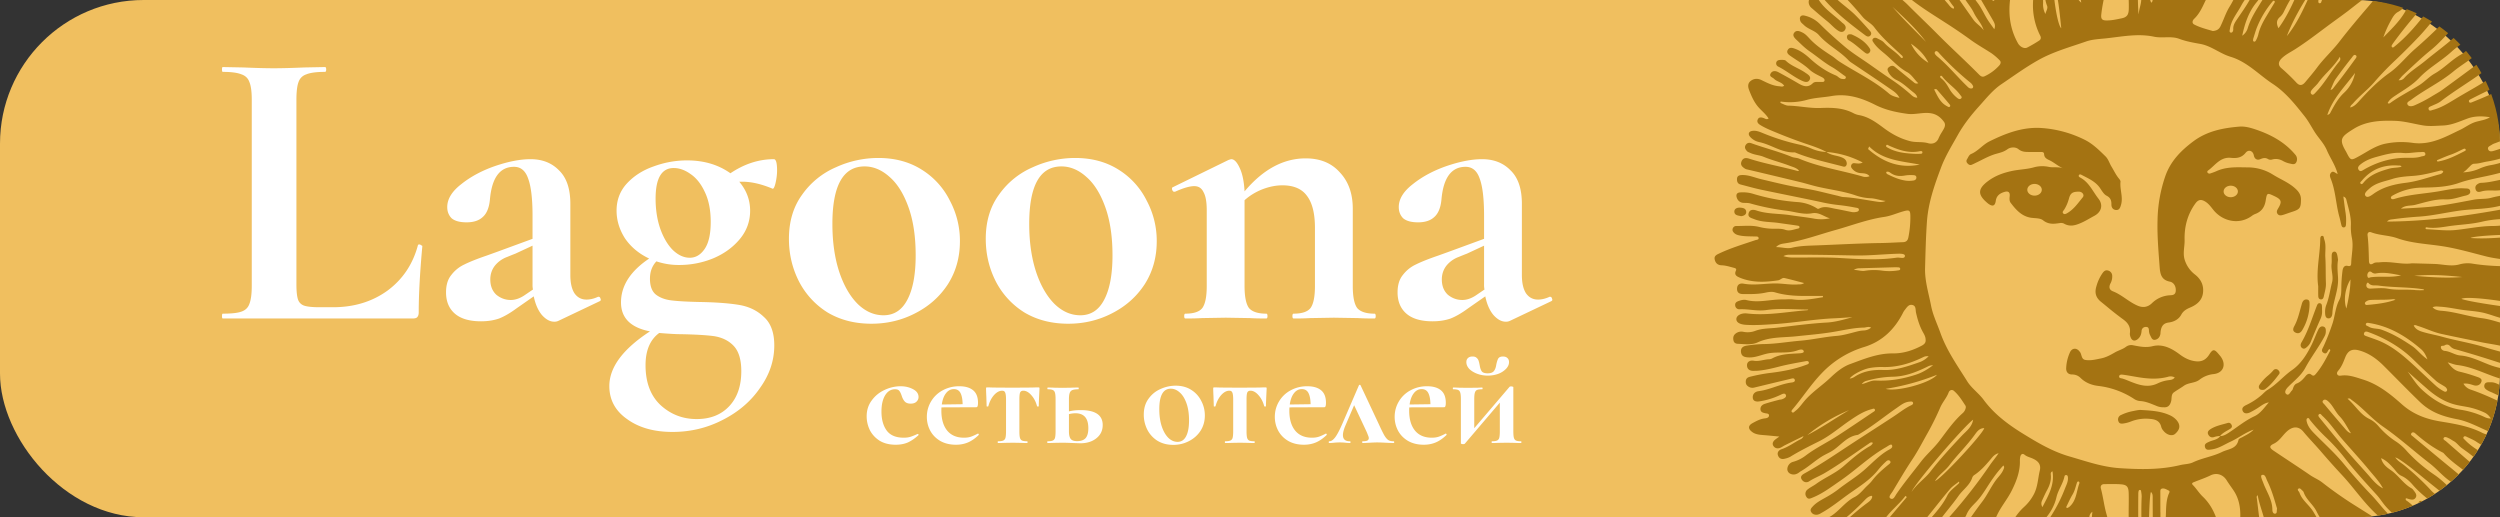 <svg width="261" height="54" fill="none" xmlns="http://www.w3.org/2000/svg"><rect width="100%" height="100%" fill="#333333" stroke="none"/><rect width="261" height="54" rx="15" fill="#F0BF5F"/><path d="M30.946 29.68c0 .728.056 1.26.168 1.596.112.308.322.518.63.63.336.112.868.168 1.596.168h1.428c2.184 0 4.074-.574 5.67-1.722 1.596-1.176 2.66-2.758 3.192-4.746 0-.056.056-.084.168-.084.056 0 .112.028.168.084.084.028.126.056.126.084-.252 2.772-.378 5.082-.378 6.93 0 .224-.056.392-.168.504-.084.084-.238.126-.462.126H23.26c-.056 0-.084-.084-.084-.252 0-.168.028-.252.084-.252.896 0 1.54-.07 1.932-.21.42-.14.7-.406.84-.798.168-.42.252-1.05.252-1.89V10.402c0-.84-.084-1.456-.252-1.848-.14-.392-.42-.658-.84-.798-.42-.168-1.064-.252-1.932-.252-.056 0-.084-.084-.084-.252 0-.168.028-.252.084-.252l2.142.042c1.288.056 2.352.084 3.192.084.84 0 1.904-.028 3.192-.084L33.928 7c.084 0 .126.084.126.252 0 .168-.042.252-.126.252-.868 0-1.512.084-1.932.252-.42.14-.7.42-.84.84-.14.392-.21 1.008-.21 1.848V29.68zm31.539 1.302c.112 0 .182.07.21.21.056.112.028.196-.084.252l-4.326 2.058a.935.935 0 01-.42.084c-.448 0-.882-.238-1.302-.714-.392-.476-.672-1.12-.84-1.932l-1.806 1.26c-.644.476-1.246.826-1.806 1.05-.56.196-1.19.294-1.89.294-1.204 0-2.114-.266-2.73-.798-.616-.532-.924-1.274-.924-2.226 0-.756.182-1.358.546-1.806.364-.476.812-.84 1.344-1.092.56-.28 1.33-.588 2.31-.924l1.05-.378 3.78-1.386V22.54c0-1.792-.154-3.094-.462-3.906-.28-.812-.77-1.218-1.47-1.218-1.484 0-2.324 1.148-2.52 3.444-.084.84-.336 1.442-.756 1.806-.392.364-.952.546-1.68.546-.7 0-1.218-.14-1.554-.42-.308-.308-.462-.7-.462-1.176 0-.84.49-1.638 1.47-2.394.98-.784 2.156-1.414 3.528-1.89 1.4-.476 2.632-.714 3.696-.714 1.232 0 2.226.392 2.982 1.176.784.756 1.176 1.918 1.176 3.486v7.434c0 .812.14 1.442.42 1.89.308.448.728.672 1.26.672.392 0 .798-.098 1.218-.294h.042zm-6.846-.756a2.502 2.502 0 01-.042-.546v-4.032l-1.806.84c-.084.028-.364.14-.84.336a2.962 2.962 0 00-1.26.882c-.336.42-.504.91-.504 1.47 0 .672.21 1.204.63 1.596.448.364.952.546 1.512.546.448 0 .91-.154 1.386-.462l.924-.63zm17.425 1.302c1.653.028 2.997.126 4.033.294 1.064.168 1.946.588 2.646 1.26.728.644 1.092 1.638 1.092 2.982 0 1.568-.49 3.038-1.47 4.41-.953 1.4-2.254 2.52-3.906 3.36-1.624.84-3.374 1.26-5.25 1.26-1.933 0-3.514-.448-4.746-1.344-1.232-.868-1.848-2.016-1.848-3.444 0-1.96 1.413-3.864 4.241-5.712-2.015-.392-3.023-1.4-3.023-3.024 0-1.736.98-3.262 2.94-4.578-1.064-.504-1.904-1.204-2.52-2.1-.588-.924-.882-1.89-.882-2.898 0-1.12.364-2.072 1.092-2.856.728-.784 1.652-1.372 2.772-1.764 1.147-.42 2.31-.63 3.486-.63 1.763 0 3.275.448 4.535 1.344 1.457-.98 2.969-1.47 4.537-1.47.223 0 .335.392.335 1.176 0 .42-.055.868-.168 1.344-.111.448-.223.63-.335.546-1.148-.476-2.184-.714-3.109-.714h-.336c.756.896 1.134 1.904 1.134 3.024s-.363 2.114-1.091 2.982c-.728.868-1.666 1.54-2.814 2.016a9.303 9.303 0 01-3.487.672 7.276 7.276 0 01-2.394-.378c-.448.476-.672 1.078-.672 1.806 0 .756.197 1.302.589 1.638.42.336.966.546 1.638.63.671.084 1.666.14 2.981.168zm-2.73-13.986c-1.26 0-1.89 1.064-1.89 3.192 0 1.176.168 2.24.504 3.192.337.924.77 1.652 1.303 2.184.56.532 1.147.798 1.763.798.617 0 1.135-.308 1.555-.924.42-.616.63-1.554.63-2.814 0-1.204-.197-2.226-.588-3.066-.392-.868-.897-1.512-1.513-1.932-.588-.42-1.175-.63-1.763-.63zm2.394 26.208c1.428 0 2.563-.448 3.403-1.344.84-.896 1.26-2.114 1.26-3.654 0-1.204-.267-2.086-.799-2.646-.504-.532-1.175-.868-2.016-1.008-.811-.112-2.001-.182-3.57-.21-.252 0-.602-.014-1.05-.042a41.324 41.324 0 01-1.133-.084c-.952.7-1.428 1.82-1.428 3.36 0 1.792.517 3.178 1.553 4.158 1.065.98 2.325 1.47 3.78 1.47zm18.247-9.954c-1.735 0-3.261-.392-4.578-1.176a8.284 8.284 0 01-2.982-3.234c-.7-1.372-1.05-2.856-1.05-4.452 0-1.82.463-3.36 1.386-4.62a8.339 8.339 0 013.528-2.856 10.62 10.62 0 014.41-.966c1.737 0 3.249.406 4.537 1.218a7.978 7.978 0 012.94 3.234 8.898 8.898 0 011.05 4.242c0 1.68-.42 3.178-1.26 4.494-.84 1.288-1.975 2.296-3.403 3.024-1.4.728-2.925 1.092-4.578 1.092zm1.26-.882c1.093 0 1.918-.532 2.478-1.596.589-1.092.883-2.646.883-4.662 0-1.96-.252-3.64-.757-5.04-.504-1.4-1.162-2.45-1.974-3.15-.811-.728-1.68-1.092-2.603-1.092-2.24 0-3.36 2.002-3.36 6.006 0 1.876.237 3.542.713 4.998.477 1.428 1.12 2.548 1.933 3.36.811.784 1.707 1.176 2.688 1.176zm19.289.882c-1.736 0-3.262-.392-4.578-1.176a8.284 8.284 0 01-2.982-3.234c-.7-1.372-1.05-2.856-1.05-4.452 0-1.82.462-3.36 1.386-4.62a8.339 8.339 0 013.528-2.856 10.62 10.62 0 014.41-.966c1.736 0 3.248.406 4.536 1.218a7.978 7.978 0 012.94 3.234 8.897 8.897 0 011.05 4.242c0 1.68-.42 3.178-1.26 4.494-.84 1.288-1.974 2.296-3.402 3.024-1.4.728-2.926 1.092-4.578 1.092zm1.26-.882c1.092 0 1.918-.532 2.478-1.596.588-1.092.882-2.646.882-4.662 0-1.96-.252-3.64-.756-5.04s-1.162-2.45-1.974-3.15c-.812-.728-1.68-1.092-2.604-1.092-2.24 0-3.36 2.002-3.36 6.006 0 1.876.238 3.542.714 4.998.476 1.428 1.12 2.548 1.932 3.36.812.784 1.708 1.176 2.688 1.176zm30.713-.168c.084 0 .126.084.126.252 0 .168-.042.252-.126.252-.728 0-1.302-.014-1.722-.042l-2.52-.042-2.436.042a29.53 29.53 0 01-1.764.042c-.084 0-.126-.084-.126-.252 0-.168.042-.252.126-.252.868 0 1.456-.196 1.764-.588.308-.42.462-1.19.462-2.31V23.8c0-1.512-.28-2.632-.84-3.36-.532-.728-1.386-1.092-2.562-1.092-.672 0-1.372.14-2.1.42-.7.28-1.316.658-1.848 1.134v8.946c0 1.12.154 1.89.462 2.31.336.392.938.588 1.806.588.084 0 .126.084.126.252 0 .168-.042.252-.126.252-.728 0-1.302-.014-1.722-.042l-2.52-.042-2.478.042c-.42.028-.994.042-1.722.042-.084 0-.126-.084-.126-.252 0-.168.042-.252.126-.252.868 0 1.456-.196 1.764-.588.308-.42.462-1.19.462-2.31v-7.896c0-.868-.112-1.498-.336-1.89-.196-.42-.518-.63-.966-.63-.476 0-1.148.196-2.016.588h-.084c-.084 0-.154-.07-.21-.21-.028-.14-.014-.224.042-.252l5.838-2.856c.168-.056.266-.084.294-.084.308 0 .602.308.882.924.28.588.448 1.4.504 2.436 1.932-2.296 4.06-3.444 6.384-3.444 1.512 0 2.702.49 3.57 1.47.896.952 1.344 2.212 1.344 3.78v8.064c0 1.12.154 1.89.462 2.31.336.392.938.588 1.806.588zm18.328-1.764c.112 0 .182.07.21.21.056.112.028.196-.084.252l-4.326 2.058a.935.935 0 01-.42.084c-.448 0-.882-.238-1.302-.714-.392-.476-.672-1.12-.84-1.932l-1.806 1.26c-.644.476-1.246.826-1.806 1.05-.56.196-1.19.294-1.89.294-1.204 0-2.114-.266-2.73-.798-.616-.532-.924-1.274-.924-2.226 0-.756.182-1.358.546-1.806.364-.476.812-.84 1.344-1.092.56-.28 1.33-.588 2.31-.924l1.05-.378 3.78-1.386V22.54c0-1.792-.154-3.094-.462-3.906-.28-.812-.77-1.218-1.47-1.218-1.484 0-2.324 1.148-2.52 3.444-.084.84-.336 1.442-.756 1.806-.392.364-.952.546-1.68.546-.7 0-1.218-.14-1.554-.42-.308-.308-.462-.7-.462-1.176 0-.84.49-1.638 1.47-2.394.98-.784 2.156-1.414 3.528-1.89 1.4-.476 2.632-.714 3.696-.714 1.232 0 2.226.392 2.982 1.176.784.756 1.176 1.918 1.176 3.486v7.434c0 .812.14 1.442.42 1.89.308.448.728.672 1.26.672.392 0 .798-.098 1.218-.294h.042zm-6.846-.756a2.502 2.502 0 01-.042-.546v-4.032l-1.806.84c-.084.028-.364.14-.84.336a2.962 2.962 0 00-1.26.882c-.336.42-.504.91-.504 1.47 0 .672.21 1.204.63 1.596.448.364.952.546 1.512.546.448 0 .91-.154 1.386-.462l.924-.63zM93.51 46.43c-.66 0-1.22-.14-1.68-.42-.45-.29-.79-.66-1.02-1.11-.22-.46-.33-.94-.33-1.44 0-.63.175-1.18.525-1.65.35-.48.795-.845 1.335-1.095.55-.26 1.11-.39 1.68-.39.48 0 .91.1 1.29.3.39.2.585.475.585.825 0 .19-.075.355-.225.495-.14.13-.34.195-.6.195-.24 0-.43-.06-.57-.18-.14-.13-.255-.325-.345-.585-.09-.28-.18-.47-.27-.57-.08-.11-.23-.165-.45-.165-.43 0-.775.215-1.035.645-.25.42-.375.98-.375 1.68 0 .83.185 1.495.555 1.995.37.49.96.735 1.77.735.27 0 .5-.03.69-.09.2-.06.45-.16.75-.3h.015c.03 0 .055.015.075.045.03.03.035.055.015.075-.37.34-.74.595-1.11.765-.37.16-.795.24-1.275.24zm8.594-1.17c.02 0 .04.02.06.06.03.04.035.07.015.09-.37.36-.745.62-1.125.78-.38.16-.795.24-1.245.24-.63 0-1.175-.13-1.635-.39-.46-.27-.81-.625-1.05-1.065-.24-.45-.36-.935-.36-1.455 0-.58.145-1.115.435-1.605a3.1 3.1 0 011.2-1.155 3.54 3.54 0 011.755-.435c.62 0 1.1.14 1.44.42.34.28.51.715.51 1.305 0 .31-.055.465-.165.465l-3.645.015c-.01.07-.015.185-.015.345 0 .88.2 1.57.6 2.07.41.5.995.75 1.755.75.27 0 .5-.03.69-.09.19-.06.44-.17.75-.33l.03-.015zm-2.52-4.635c-.33 0-.605.145-.825.435-.22.28-.365.67-.435 1.17l2.175-.03c-.01-.51-.085-.9-.225-1.17-.14-.27-.37-.405-.69-.405zm4.62 5.625c-.03 0-.045-.03-.045-.09s.015-.09.045-.09c.24 0 .415-.025.525-.075a.41.41 0 00.24-.285c.04-.15.06-.375.06-.675v-3.33c0-.35-.03-.59-.09-.72-.05-.13-.155-.195-.315-.195-.29 0-.575.155-.855.465-.27.31-.465.695-.585 1.155-.01.02-.045.03-.105.03-.05 0-.075-.01-.075-.03l-.03-.975c-.02-.4-.03-.685-.03-.855 0-.06.005-.095.015-.105.01-.02.045-.03.105-.03.21 0 .395.005.555.015l2.07.015 2.115-.015c.17-.01.365-.015.585-.015.07 0 .11.01.12.03.01.01.015.045.015.105-.05 1-.075 1.61-.075 1.83 0 .02-.03.03-.09.03-.05 0-.08-.01-.09-.03-.12-.46-.32-.845-.6-1.155-.27-.31-.55-.465-.84-.465-.16 0-.27.065-.33.195-.05.13-.075.37-.075.72v3.33c0 .3.02.525.06.675.04.14.115.235.225.285.12.05.295.075.525.075.03 0 .045.03.045.09s-.015.09-.045.09c-.28 0-.495-.005-.645-.015l-.84-.015-.87.015c-.16.01-.385.015-.675.015zm8.608-3.435c1.54 0 2.31.52 2.31 1.56 0 .57-.22 1.03-.66 1.38-.43.35-.995.525-1.695.525l-.81-.03c-.48-.02-.825-.03-1.035-.03l-.87.015c-.16.01-.385.015-.675.015-.03 0-.045-.03-.045-.09s.015-.09.045-.09c.24 0 .415-.025.525-.075a.41.41 0 00.24-.285c.04-.15.06-.375.06-.675v-3.36c0-.3-.02-.52-.06-.66-.04-.15-.12-.25-.24-.3-.11-.05-.28-.075-.51-.075-.03 0-.045-.03-.045-.09s.015-.09.045-.09c.28 0 .495.005.645.015l.885.015.93-.015c.18-.01.425-.015.735-.015.02 0 .03.03.03.09s-.01.09-.03.09c-.29 0-.505.03-.645.09a.503.503 0 00-.27.315c-.05.14-.075.36-.075.66v1.245c.37-.09.775-.135 1.215-.135zm-.36 3.24c.4 0 .695-.105.885-.315.19-.22.285-.565.285-1.035 0-1.04-.45-1.56-1.35-1.56-.21 0-.435.03-.675.09v1.8c0 .36.06.62.18.78.12.16.345.24.675.24zm10.034.39c-.62 0-1.165-.14-1.635-.42a2.958 2.958 0 01-1.065-1.155 3.448 3.448 0 01-.375-1.59c0-.65.165-1.2.495-1.65.33-.46.75-.8 1.26-1.02a3.793 3.793 0 011.575-.345c.62 0 1.16.145 1.62.435.46.29.81.675 1.05 1.155.25.47.375.975.375 1.515 0 .6-.15 1.135-.45 1.605-.3.46-.705.82-1.215 1.08-.5.26-1.045.39-1.635.39zm.45-.315c.39 0 .685-.19.885-.57.21-.39.315-.945.315-1.665 0-.7-.09-1.3-.27-1.8-.18-.5-.415-.875-.705-1.125-.29-.26-.6-.39-.93-.39-.8 0-1.2.715-1.2 2.145 0 .67.085 1.265.255 1.785.17.51.4.91.69 1.2.29.28.61.42.96.42zm4.984.12c-.03 0-.045-.03-.045-.09s.015-.09.045-.09c.24 0 .415-.025.525-.075a.41.41 0 00.24-.285c.04-.15.06-.375.06-.675v-3.33c0-.35-.03-.59-.09-.72-.05-.13-.155-.195-.315-.195-.29 0-.575.155-.855.465-.27.31-.465.695-.585 1.155-.01.02-.045.03-.105.03-.05 0-.075-.01-.075-.03l-.03-.975c-.02-.4-.03-.685-.03-.855 0-.06.005-.095.015-.105.01-.02.045-.03.105-.03.21 0 .395.005.555.015l2.07.015 2.115-.015c.17-.01.365-.015.585-.015.07 0 .11.01.12.03.01.01.015.045.015.105-.05 1-.075 1.61-.075 1.83 0 .02-.03.03-.09.03-.05 0-.08-.01-.09-.03-.12-.46-.32-.845-.6-1.155-.27-.31-.55-.465-.84-.465-.16 0-.27.065-.33.195-.05.13-.075.37-.075.72v3.33c0 .3.02.525.06.675.04.14.115.235.225.285.12.05.295.075.525.075.03 0 .045.03.045.09s-.015.09-.045.09c-.28 0-.495-.005-.645-.015l-.84-.015-.87.015c-.16.01-.385.015-.675.015zm10.512-.99c.02 0 .04.02.06.06.03.04.035.07.015.09-.37.36-.745.62-1.125.78-.38.16-.795.24-1.245.24-.63 0-1.175-.13-1.635-.39-.46-.27-.81-.625-1.05-1.065-.24-.45-.36-.935-.36-1.455 0-.58.145-1.115.435-1.605a3.1 3.1 0 011.2-1.155 3.541 3.541 0 011.755-.435c.62 0 1.1.14 1.44.42.34.28.51.715.51 1.305 0 .31-.055.465-.165.465l-3.645.015c-.01.07-.015.185-.015.345 0 .88.2 1.57.6 2.07.41.5.995.75 1.755.75.27 0 .5-.03.69-.09.19-.06.44-.17.75-.33l.03-.015zm-2.52-4.635c-.33 0-.605.145-.825.435-.22.28-.365.67-.435 1.17l2.175-.03c-.01-.51-.085-.9-.225-1.17-.14-.27-.37-.405-.69-.405zm9.57 5.445c.05 0 .075.03.075.09s-.025.09-.075.09c-.18 0-.46-.01-.84-.03-.4-.02-.69-.03-.87-.03-.16 0-.42.01-.78.03-.34.02-.58.03-.72.03-.04 0-.06-.03-.06-.09s.02-.09.06-.09c.22 0 .38-.025.48-.075.1-.06.15-.145.15-.255 0-.08-.03-.185-.09-.315a5.04 5.04 0 00-.18-.435l-1.26-2.685-.9 2.1c-.18.42-.27.76-.27 1.02 0 .43.24.645.72.645.05 0 .075.03.075.09s-.025.09-.075.09c-.11 0-.265-.01-.465-.03a5.739 5.739 0 00-1.185 0 4.4 4.4 0 01-.48.03c-.05 0-.075-.03-.075-.09s.025-.09.075-.09c.18 0 .37-.125.57-.375.21-.26.465-.735.765-1.425l1.74-4.035c.02-.04.05-.06.09-.06.04 0 .07.02.09.06l1.86 3.96c.26.57.46.98.6 1.23.14.24.28.41.42.51.14.09.325.135.555.135zm5.46-.81c.02 0 .04.02.06.06.03.04.035.07.015.09-.37.36-.745.62-1.125.78-.38.16-.795.24-1.245.24-.63 0-1.175-.13-1.635-.39-.46-.27-.81-.625-1.05-1.065-.24-.45-.36-.935-.36-1.455 0-.58.145-1.115.435-1.605a3.1 3.1 0 011.2-1.155 3.541 3.541 0 011.755-.435c.62 0 1.1.14 1.44.42.34.28.51.715.51 1.305 0 .31-.055.465-.165.465l-3.645.015c-.01.07-.015.185-.015.345 0 .88.2 1.57.6 2.07.41.5.995.75 1.755.75.27 0 .5-.03.69-.09.19-.06.44-.17.75-.33l.03-.015zm-2.52-4.635c-.33 0-.605.145-.825.435-.22.28-.365.67-.435 1.17l2.175-.03c-.01-.51-.085-.9-.225-1.17-.14-.27-.37-.405-.69-.405zm6.9-1.41c-.39 0-.76-.065-1.11-.195-.34-.13-.615-.3-.825-.51-.2-.22-.3-.455-.3-.705 0-.18.055-.32.165-.42.11-.11.27-.165.48-.165.19 0 .33.045.42.135.1.08.17.18.21.3.04.11.08.275.12.495.04.26.11.465.21.615.11.14.315.21.615.21s.515-.075.645-.225c.13-.16.215-.38.255-.66.06-.3.13-.52.21-.66.09-.14.255-.21.495-.21.2 0 .355.055.465.165.11.1.165.24.165.42 0 .25-.105.485-.315.705a2.21 2.21 0 01-.825.525c-.34.12-.7.18-1.08.18zm3.48 6.855c.02 0 .03.03.03.09s-.01.09-.03.09c-.29 0-.515-.005-.675-.015l-.825-.015-.885.015c-.16.01-.38.015-.66.015-.02 0-.03-.03-.03-.09s.01-.09.03-.09c.24 0 .415-.025.525-.075a.41.41 0 00.24-.285c.04-.15.06-.375.06-.675v-3l-3.645 4.275c-.03.04-.095.06-.195.06-.05 0-.1-.01-.15-.03-.05-.01-.075-.02-.075-.03v-4.635c0-.3-.02-.52-.06-.66-.04-.15-.115-.25-.225-.3-.11-.05-.285-.075-.525-.075-.02 0-.03-.03-.03-.09s.01-.09.03-.09c.23 0 .405.005.525.015l.96.015 1.215-.015c.09-.01.2-.015.33-.015.03 0 .045.03.045.09s-.015.09-.045.09c-.24 0-.42.025-.54.075-.11.05-.185.15-.225.3-.04.14-.06.36-.06.66v3.03l3.66-4.29c.03-.05.095-.075.195-.075.06 0 .11.01.15.03.05.01.075.025.075.045v4.62c0 .3.02.525.06.675.04.14.115.235.225.285.11.05.285.075.525.075z" fill="#fff"/><g clip-path="url(#clip0_370726_599)" fill="#A47312"><path d="M190.692 15.872c-.732-.401-1.52-.645-2.31-.915a51.874 51.874 0 01-2.992-1.138c-.556-.23-1.105-.45-1.621-.77-.224-.14-.376-.316-.262-.573.121-.276.371-.235.603-.158.164.053.314.206.531.055-.327-.534-.852-.888-1.219-1.377-.368-.489-.603-1.042-.817-1.598-.117-.3-.171-.67.141-.928.344-.285.749-.3 1.134-.118.602.287 1.192.61 1.881.654.161.01.325.094.502-.06-.252-.386-.751-.409-1.046-.714-.16-.165-.542-.225-.368-.55.174-.326.519-.301.804-.15a61.21 61.21 0 012.097 1.176c.502.293.987.485 1.501-.014.214-.207.541-.123.823-.14.143-.01.35.05.402-.125.053-.175-.136-.3-.276-.375-.446-.231-.914-.44-1.282-.78-.602-.561-1.319-.96-1.986-1.428-.216-.152-.474-.34-.277-.653.177-.281.446-.21.718-.113.613.219 1.13.61 1.588 1.03.812.743 1.69 1.354 2.707 1.77.233.1.379.34.65.36.129.01.294.059.366-.08.085-.162-.084-.23-.187-.3-.407-.292-.803-.611-1.234-.858-.834-.473-1.551-1.102-2.336-1.64-.502-.345-.918-.775-1.353-1.185-.206-.195-.494-.466-.251-.77s.582-.143.874 0c.321.162.547.44.787.693.674.708 1.484 1.235 2.293 1.766.265.174.489.393.759.566 1.729 1.112 3.609 1.988 5.183 3.343.277.238.635.334 1.089.445-.257-.5-.661-.726-1.011-.97-1.327-.922-2.677-1.812-4.018-2.717a1.585 1.585 0 01-.274-.218c-.938-1.002-2.21-1.612-3.114-2.653-.425-.486-1.113-.6-1.571-1.055-.143-.14-.314-.245-.377-.452-.115-.378.061-.617.449-.528.606.136 1.162.44 1.601.88.811.815 1.672 1.573 2.545 2.319.838.717 1.784 1.286 2.684 1.92.775.546 1.556 1.096 2.337 1.622.649.44 1.269.92 1.858 1.437.184.159.396.4.749.393-.062-.321-.308-.477-.495-.626-.535-.425-1.024-.912-1.656-1.21a1.88 1.88 0 01-.859-.815c-.107-.2-.162-.372.043-.53.206-.16.411-.213.636-.028.643.53 1.287 1.055 1.934 1.578.114.092.216.214.502.125-.43-.4-.692-.901-1.164-1.158-.941-.515-1.619-1.333-2.43-1.999-.384-.314-.774-.64-1.06-1.062-.084-.124-.201-.254-.094-.407.106-.152.301-.147.455-.065.247.135.521.235.717.451.518.572 1.216.94 1.725 1.523.052.06.119.12.219.062.055-.164-.075-.236-.168-.323-.978-.913-1.993-1.783-2.796-2.864-.326-.437-.871-.662-1.229-1.102a39.769 39.769 0 00-1.697-1.904 5.414 5.414 0 00-1.293-1.021c-.315-.18-.591-.426-.366-.802.225-.375.551-.187.842-.036.113.06.201.183.402.144-.117-.209-.23-.401-.332-.602-.08-.156-.116-.321.029-.462.146-.14.326-.094.465 0 .207.132.392.301.676.401-.25-.576-.493-1.155-.755-1.725-.068-.15-.18-.277-.22-.445-.183-.76.221-1.166.962-.919.424.141.875.233 1.252.501.24.172.421.144.53-.171.138-.401.402-.434.683-.146.491.498.932 1.041 1.317 1.623.363.55.831.94 1.507 1.085-.714-.745-1.194-1.661-1.866-2.434a3.298 3.298 0 01-.546-.836c-.214-.485.01-.801.539-.748.23.025.349.03.341-.244-.008-.273-.026-.582.33-.637a.709.709 0 01.788.419c.362.822.991 1.459 1.47 2.198.703 1.076 1.607 2.004 2.26 3.114.465.795.95 1.568 1.564 2.256.186.208.325.466.621.554.113-.141 0-.234-.064-.314-.55-.701-.95-1.517-1.578-2.167-.484-.5-.703-1.17-1.018-1.771-.534-1.026-1.206-1.96-1.848-2.906-.46-.671-.712-1.477-1.341-2.04a.411.411 0 01-.054-.553c.137-.2.367-.2.545-.117.424.2.811.44 1.061.87.93 1.603 1.862 3.197 2.829 4.773.201.333.263.716.489 1.035 1.027 1.447 2.035 2.905 3.063 4.353.295.415.776.658 1.061 1.095-.191-.702-.723-1.194-1.018-1.82-.287-.608-.757-1.093-1.074-1.681-.724-1.347-1.436-2.7-2.209-4.02-.704-1.208-1.481-2.378-2.235-3.56-.165-.257-.32-.51-.334-.822-.009-.19.01-.373.201-.479.191-.106.359-.05.524.043.426.24.558.694.779 1.08 1.012 1.764 2.018 3.53 3.033 5.293.242.42.503.832.658 1.292.239.688.641 1.27 1.074 1.85.376.5.633 1.095.964 1.635.214.35.468.677.744 1.07.163-.39.02-.652-.133-.92-.86-1.503-1.761-2.987-2.56-4.523-.955-1.835-2.027-3.608-2.981-5.438a6.39 6.39 0 00-.82-1.134c-.263-.311-.308-.654-.283-1.029.012-.184.009-.381.231-.454.187-.063.319.05.445.165.408.368.64.852.874 1.33.675 1.39 1.534 2.674 2.155 4.077.492 1.113 1.105 2.158 1.749 3.192.27.437.536.879.811 1.316.124.2.221.435.538.472-.301-.413-.439-.914-.763-1.302a2.93 2.93 0 01-.497-.86c-.587-1.53-1.421-2.949-2.218-4.365-.649-1.154-1.21-2.361-1.895-3.493a2.59 2.59 0 01-.216-.557c-.084-.268-.038-.501.234-.639.272-.137.491-.026.667.179.114.12.204.263.264.418.402 1.252 1.206 2.305 1.73 3.491.516 1.168 1.196 2.257 1.58 3.493.224.722.677 1.373 1.036 2.05a.291.291 0 00.334.17c.167-.037.18-.18.187-.316a.796.796 0 00-.128-.526c-.732-1.008-1.088-2.21-1.694-3.28-.832-1.466-1.332-3.097-2.277-4.508-.238-.354-.356-.789-.511-1.194a.514.514 0 01.162-.633c.243-.18.439-.014.624.137.237.191.409.45.493.743.201.722.603 1.371.749 2.116.057.28.264.534.422.787.598.948.915 2.04 1.54 2.972.125.186.196.417.412.55.17-.213.111-.416 0-.576-.752-1.125-1.065-2.443-1.628-3.645-.543-1.16-.826-2.434-1.565-3.507-.172-.25-.165-.559.105-.766.255-.2.502-.085.733.088.359.272.486.665.577 1.08.067.365.184.72.348 1.053.176-.529.336-1.064.535-1.585.249-.652.464-1.322.865-1.904.11-.168.252-.314.419-.427.441-.29.88-.157 1.028.344.161.542.274 1.102.409 1.647.209.848.593 1.615 1.098 2.439a1.86 1.86 0 00.022-1.232c-.258-.811-.552-1.609-.822-2.416a2.136 2.136 0 01-.101-.537c-.014-.216-.025-.46.243-.543.247-.078.515-.084.709.112.221.223.423.464.463.807.119 1.01.26 2.019.384 3.029.065.534.343 1.052.069 1.613-.076.157.542 1.06.713 1.102.262.067.217-.138.207-.274-.075-1.037-.377-2.027-.609-3.034-.22-.953-.562-1.873-.703-2.845-.043-.292.041-.501.321-.595.28-.093.475.039.612.295.164.31.261.652.283 1.002.065.989.326 1.934.577 2.887.189.717.402 1.449.331 2.204-.042.454.101.866.241 1.266.285.835.74 1.603.945 2.482.179-.374.038-.697-.072-1.014-.082-.239-.19-.475-.184-.724.028-1.052-.44-2.004-.616-3.006a3.8 3.8 0 01-.101-.687c.006-.96-.214-1.872-.496-2.785a4.997 4.997 0 01-.186-1.88c.022-.273.147-.55.477-.55.331-.002.471.271.481.546.044 1.184.413 2.32.465 3.513.044 1.022.407 2.02.565 3.045.071.461.055.933.181 1.386.043.158.048.335.242.463a1.7 1.7 0 00.047-1.115c-.423-1.395-.309-2.849-.611-4.253-.2-.954-.183-1.956-.25-2.937-.017-.255.081-.474.384-.486.303-.012.468.163.502.448.139 1.058.244 2.12.409 3.175.174 1.102.046 2.263.351 3.32.273.947-.065 1.883.234 2.8.394 1.208.111 2.527.568 3.735.074.195.046.43.051.646.01.432.18.801.401 1.163.249-.122.192-.328.192-.494 0-.701.024-1.403-.165-2.089-.221-.809-.092-1.652-.175-2.481-.101-.975-.134-1.964-.269-2.935-.309-2.23-.14-4.494-.546-6.713a1.555 1.555 0 01.025-.596c.038-.189.085-.366.326-.377a.43.43 0 01.47.3c.106.314.258.617.236.966-.117 1.888.216 3.76.238 5.647.011.935-.033 1.903.224 2.835.105.41.087.84-.053 1.239-.126.37-.033.727.02 1.088.014.095.04.22.164.214.125-.005.133-.14.146-.231.059-.428.086-.858.118-1.289.086-1.191-.261-2.34-.272-3.523-.009-1.016.031-2.03.029-3.045 0-1.218-.321-2.417-.214-3.642.009-.233.034-.465.073-.694.063-.286.232-.507.561-.447.33.06.467.314.423.635-.09.644-.144 1.293-.161 1.943-.022 1.234.134 2.464.12 3.698-.007.644-.166 1.29.068 1.973.263-.24.352-.543.402-.841.086-.426.128-.859.124-1.293-.077-1.804.223-3.595.111-5.399-.017-.275-.115-.726.279-.746.393-.02.371.434.412.735.025.178 0 .362.037.546a7.31 7.31 0 01.401-1.223c.201-.467.556-.682 1.071-.666.348.01.566.156.677.483.127.368.265.733.424 1.169.169-.306.053-.517.018-.74-.047-.291-.085-.61.207-.82a.485.485 0 01.569 0 .687.687 0 01.289.795c-.444 1.63-.082 3.238.1 4.852.086.761.113 1.529.201 2.29.023.2.014.575.302.545.235-.025.221-.375.222-.602.009-1.515.012-3.03.01-4.547 0-.633.038-1.266-.056-1.903-.053-.361.157-.645.509-.684.351-.039.54.24.548.58.015.632.073 1.27-.113 1.891-.113.376-.083.762-.082 1.144 0 1.466.122 2.944-.022 4.396-.154 1.56.302 3.078.136 4.622-.003.05.004.1.022.148.009.026.043.043.087.083a.783.783 0 00.148-.601c-.186-1.77.061-3.531.075-5.298 0-.383-.04-.764-.053-1.147-.057-1.738.263-3.459.223-5.197-.012-.52.289-.868.603-.83.365.046.638.508.563.986-.277 1.767-.201 3.546-.22 5.325-.011 1.06-.121 2.124-.237 3.185-.095.872-.28 1.811.173 2.764.228-.332.334-.732.301-1.133-.062-1.028.155-2.017.346-3.018.153-.802-.012-1.636.063-2.448.127-1.36-.049-2.74.272-4.085.15-.625.432-.97.735-.838.468.2.402.633.342 1.038-.273 1.85-.479 3.708-.315 5.56.119-.207.333-1.432.373-1.913.126-1.479.356-2.947.687-4.393.082-.37.319-.62.718-.527.429.1.423.465.358.812-.128.69-.569 1.273-.675 1.98-.226 1.503-.723 2.972-.613 4.523.019.275-.155.55.021.896.233-.62.44-1.188.493-1.793a22.283 22.283 0 011.125-5.21c.092-.271.215-.583.588-.473.346.1.338.43.301.715-.092.632-.418 1.197-.573 1.803a26.2 26.2 0 00-.703 3.871c-.125 1.273-.521 2.476-.837 3.7-.15.578-.361 1.148-.259 1.764.019.114-.007.243.128.3.158.067.25-.046.34-.145.159-.172.279-.377.349-.601.281-.93.375-1.89.526-2.844.259-1.625.54-3.248.881-4.86.201-.927.332-1.866.615-2.774.11-.351.341-.571.713-.425a.53.53 0 01.361.575.532.532 0 01-.089.227c-.884 1.25-.668 2.755-1.032 4.123-.301 1.126-.402 2.292-.619 3.435-.1.533-.508.99-.402 1.578.025.134-.075.343.133.376.158.025.28-.133.332-.268.125-.324.274-.655.311-.995.139-1.255.526-2.473.551-3.745.009-.49.254-.931.375-1.403.262-1.016.49-2.043.897-3.017a1.02 1.02 0 01.22-.387c.118-.108.251-.173.411-.11a.358.358 0 01.229.357c-.01.116-.027.231-.05.345-.022.17-.167.385.067.488.234.104.301-.13.428-.258.568-.593 1.287-1.002 1.932-1.495.362-.28 1.137-.08 1.391.234.283.352.232.94-.114 1.448-.523.772-.713 1.662-.871 2.557-.029.168-.049.366.11.553.413-.482.409-1.118.665-1.645a3.57 3.57 0 01.389-.696c.17-.214.42-.309.669-.158.248.152.228.433.109.63-.608 1.009-.904 2.151-1.412 3.201-.143.294-.312.591-.124.989.301-.315.546-.68.723-1.078.224-.501.503-.977.83-1.418.235-.3.314-.728.482-1.089.126-.27.271-.626.651-.434.336.17.253.524.115.802-.524 1.045-1.082 2.072-1.515 3.16-.089.225-.224.45-.132.762.31-.26.426-.612.574-.92a44.958 44.958 0 011.546-2.972c.04-.073.085-.143.133-.21.201-.273.47-.509.804-.327.362.2.153.51.045.792-.201.538-.662.966-.627 1.627.123-.179.249-.357.368-.539.101-.153.184-.32.301-.462.201-.249.465-.554.789-.3.301.241-.013.494-.148.732a19.205 19.205 0 00-1.113 2.432c.16.033.208-.026.232-.082.373-.876 1.01-1.61 1.34-2.505.164-.445.541-.653.882-.501.342.152.449.592.201 1.002a47.12 47.12 0 00-1.584 2.828c-.27.518-.573 1.016-.867 1.52-.28.48-.331 1.058-.608 1.559-.171.306-.447.588-.484 1.009.214.005.276-.154.329-.268.483-1.039 1.211-1.932 1.657-3.006.537-1.297 1.313-2.497 1.999-3.731.129-.23.318-.49.626-.4.308.087.43.323.27.623-.224.428-.412.894-.721 1.255-.764.89-1.105 1.998-1.588 3.02a77.737 77.737 0 01-2.233 4.35c-.101.186-.255.357-.26.588 0 .083 0 .175.1.205a.164.164 0 00.123-.012.166.166 0 00.049-.04.166.166 0 00.029-.056c.271-.822.827-1.475 1.279-2.192a68.68 68.68 0 001.365-2.258c.284-.49.559-.986.804-1.497.481-1.027 1.217-1.904 1.673-2.948.151-.345.474-.356.77-.182.322.188.251.472.108.743-.502.962-1.222 1.804-1.687 2.779-.697 1.455-1.714 2.732-2.237 4.3.267-.293.627-.546.78-.89.412-.926 1.105-1.666 1.602-2.53.542-.937 1.206-1.804 1.69-2.775.133-.267.372-.408.666-.296.293.113.185.358.132.564-.181.713-.633 1.287-1.038 1.868-.528.755-.878 1.603-1.407 2.36-.208.301-.412.602-.619.903-.073.1-.201.23-.088.354.135.145.301.028.402-.067.181-.172.347-.36.496-.56a314.682 314.682 0 002.525-3.347c.147-.2.201-.46.345-.664.183-.261.458-.45.77-.26.313.191.215.479.089.76-.252.555-.804.929-.975 1.581.35-.085.668-.27.916-.532.252-.269.558-.482.898-.627.391-.175.815-.355 1.165 0 .349.355.269.846.056 1.264-.264.52-.57 1.02-.861 1.527-.249.433-.491.87-.822 1.254-.189.21-.301.477-.321.757.279.02.413-.168.488-.351.402-.961 1.269-1.56 1.827-2.398.071-.107.182-.254.322-.167.187.116.035.273-.034.388a18.268 18.268 0 01-1.496 2.185 3.352 3.352 0 00-.532.781c-.217.501-.529.923-1.028 1.19-.391.208-.58.6-.782.96a10.633 10.633 0 00-.757 1.703c.827-.853 1.688-1.66 2.283-2.692.108-.187.215-.394.377-.526.836-.688 1.331-1.613 1.833-2.535a1.59 1.59 0 01.587-.602c.172-.1.346-.14.511 0a.445.445 0 01.134.501.78.78 0 01-.127.27c-.904 1.103-1.528 2.398-2.435 3.473a46.6 46.6 0 00-2.075 2.627 2.442 2.442 0 00-.194.29.165.165 0 00.032.227c.085.054.154-.011.22-.064 1.187-.948 2.172-2.077 3.105-3.27.646-.824 1.407-1.559 2.132-2.322.148-.156.354-.3.581-.175.227.127.222.401.171.63a.832.832 0 01-.181.402c-1.155 1.136-2.092 2.464-3.193 3.64a66.827 66.827 0 01-2.511 2.515 30.098 30.098 0 00-2.119 2.195c-.703.834-1.582 1.484-2.294 2.305-.1.12-.273.2-.292.43.375-.093.619-.336.849-.588.999-1.102 2.024-2.165 3.244-3.027 1.005-.71 1.749-1.695 2.671-2.496a52.585 52.585 0 002.889-2.705c.482-.486.957-.976 1.473-1.428.283-.248.608-.389.884-.083.252.28.189.655-.101.896-1.252 1.039-2.21 2.392-3.46 3.407-1.043.842-1.992 1.767-2.966 2.675-.142.133-.258.3-.438.5a.671.671 0 00.616-.258c.636-.696 1.452-1.171 2.17-1.764 1.507-1.24 3.114-2.352 4.435-3.803.254-.28.544-.428.864-.126.319.302.117.58-.101.867-.666.886-1.661 1.378-2.454 2.104-1.074.982-2.372 1.678-3.374 2.738-.685.726-1.541 1.217-2.359 1.76-.358.24-.731.459-.932.864.12.1.214.032.288-.022.959-.693 2.019-1.22 3.013-1.847.561-.352 1.005-.867 1.593-1.203 1-.558 1.776-1.44 2.781-2.005.352-.194.651-.473.868-.812.231-.355.554-.621.889-.874.268-.2.571-.191.863-.11.34.101.439.482.193.767a4.04 4.04 0 01-.568.488c-.092.073-.215.11-.294.19-.82.848-1.876 1.396-2.767 2.134-1.375 1.14-2.995 1.889-4.408 2.955-.177.134-.51.252-.375.5.134.25.502.184.729.079.596-.26 1.175-.559 1.731-.896.395-.248.815-.462 1.192-.737a481.275 481.275 0 004.621-3.407c.327-.246.622-.261.898 0 .324.31.029.566-.172.76-.36.347-.815.579-1.219.87-1.419 1.027-2.932 1.92-4.319 2.99-.272.21-.619.327-.936.476-.167.078-.402.131-.325.36.078.23.292.101.44.06.822-.21 1.547-.656 2.251-1.084 1.422-.866 2.907-1.633 4.266-2.605.176-.129.385-.205.602-.219a.505.505 0 01.496.28c.093.176-.013.316-.11.458-.402.589-1.038.817-1.64 1.102-.632.3-1.259.614-1.882.933-.107.055-.277.132-.201.3.063.13.217.073.318.031.616-.253 1.233-.5 1.838-.781.425-.195.833-.426 1.244-.65.274-.149.55-.243.729.1.171.322.171.653-.131.916-.189.169-.614.21-.53.51.084.298.493.28.775.372.518.168 1.063.11 1.589.218.428.088.816.21.952.688.135.479-.186.745-.508.993-1.072.833-2.278 1.433-3.549 1.914-.113.032-.221.08-.321.141-.187.14-.548.223-.402.532.126.272.449.165.681.095a23.086 23.086 0 003.301-1.311c.088-.049.178-.092.27-.13.226-.074.477-.16.619.119.143.278-.014.476-.25.622-1.463.902-3.02 1.578-4.733 1.846-.446.07-.876.227-1.334.229-.219 0-.362.156-.502.3-.214.208-.407.442-.686.602a4.628 4.628 0 001.693-.379 5.07 5.07 0 011.144-.366c1.088-.168 2.08-.614 3.097-.988a.885.885 0 01.391-.057c.291.034.573.117.638.462.065.345-.114.558-.42.645-1.028.292-2.058.578-3.094.842-1.29.33-2.619.501-3.881.946-1.263.445-2.586.466-3.907.486a6.443 6.443 0 00-2.925.781c-.127.067-.315.164-.258.323.057.16.273.106.402.066 1.527-.475 3.131-.524 4.693-.801.844-.149 1.707-.346 2.58-.286.232.016.524-.028.588.26.073.328-.248.441-.464.489-.703.156-1.363.435-2.14.4-1.062-.046-2.109.31-3.14.569-.492.123-1.035.009-1.48.4.855-.05 1.708-.09 2.566-.155 1.703-.127 3.373-.476 5.047-.787.615-.114 1.253-.039 1.83-.2.917-.253 1.857-.317 2.775-.512.521-.11 1.032-.273 1.564-.332.316-.035.639.008.796.301.172.32.019.637-.24.847-.355.288-.325.442.1.583.317.1.515.348.461.688-.057.364-.342.536-.688.546-.703.021-1.406.111-2.102.091-1.23-.035-2.473.01-3.641.287-1.167.278-2.368.3-3.545.48-.685.107-1.391.218-2.097.133-.091-.01-.201-.067-.266.046a.123.123 0 00.037.092.125.125 0 00.092.038c1.013.039 2.039.184 3.038.08 1.288-.134 2.567-.413 3.864-.418 1.376-.005 2.712-.4 4.082-.372.149 0 .301-.038.449-.043.301-.008.586.043.703.359.115.3 0 .56-.235.761-.181.156-.287.265-.089.523.242.316.093.557-.288.662-.224.06-.444.142-.664.216-.117.04-.22.1-.201.246.012.119.122.15.216.182.572.186 1.145.366 1.717.553.424.14.954.212 1.044.732.089.52-.201.961-.646 1.27-.137.094-.247.231-.391.313-.36.2-.653.371-.144.765.228.177.101.43-.124.582a.93.93 0 01-.822.094 3.366 3.366 0 00-1.341-.134c-.603.055-1.14-.256-1.729-.25-.1 0-.2-.04-.301-.03-.161.018-.411.009-.42.185-.012.216.247.182.396.186 1.093.032 2.138.363 3.214.507.804.109 1.014.534.579 1.224-.122.193-.077.324.034.5.319.493.068.995-.52 1.068a.616.616 0 01-.249-.005c-.825-.257-1.677-.273-2.529-.33-1.009-.067-1.92-.55-2.908-.746-.673-.134-1.356-.167-2.03-.266-.771-.112-1.54-.286-2.323-.328-.243-.014-.488-.062-.769.058.284.3.622.346.939.37 1.442.109 2.813.602 4.237.776 1.346.17 2.579.835 3.957.829.302 0 .603.048.904.057.252-.005.502.036.739.12.525.213.619.664.213 1.063a3.537 3.537 0 01-.392.292c.016.173.164.167.258.214.301.148.603.32.459.712-.144.393-.496.59-.892.454-.731-.25-1.516-.25-2.237-.538-1.004-.4-2.078-.483-3.123-.701-1.389-.29-2.784-.564-4.169-.869-.827-.182-1.624-.581-2.452-.834-.123-.039-.239-.13-.412-.038.21.434.624.577 1.025.694.639.188 1.306.3 1.941.478 1.43.4 2.897.63 4.325 1.058a46.12 46.12 0 003.918 1.015c.358.085.706.209 1.037.369.262.116.402.311.348.595-.052.3-.301.337-.541.326a9.367 9.367 0 01-2.499-.452 113.357 113.357 0 00-5.168-1.594 1.037 1.037 0 01-.527-.275c-.193-.224-.388-.3-.65-.131-.119.076-.367-.028-.374.166-.008.22.211.385.394.4.584.045 1.063.431 1.628.479 1.042.086 1.958.545 2.901.918a8.08 8.08 0 002.019.52c.733.09 1.441.4 2.152.627.26.084.324.316.301.573a.577.577 0 01-.443.544c-.179.05-.401.085-.54-.02-.546-.4-1.221-.485-1.828-.64-1.658-.422-3.154-1.324-4.867-1.524-.301-.037-.603-.166-1.005-.28.386.5.713.865 1.285.983.603.142 1.196.32 1.778.53.248.082.583.2.445.54-.125.313-.436.446-.79.339-.333-.1-.659-.223-1.073-.165.167.299.445.522.773.623 1.551.532 3.014 1.257 4.49 1.968.535.257.603.557.247 1.03-.176.236-.16.42 0 .627.288.351.663.622 1.087.784.186.077.375.145.557.226.783.349.84.747.201 1.328-.517.47-1.098.673-1.815.702-1.558.068-2.93-.372-4.201-1.232-.302-.2-.651-.341-.982-.5-.1-.05-.24-.116-.325-.009-.121.15.042.239.126.328.603.641 1.359 1.078 2.093 1.542.333.21.618.457.783.819a.417.417 0 01-.034.472.434.434 0 01-.502.124 1.733 1.733 0 01-.867-.573c-.502-.648-1.181-1.08-1.824-1.551-.301-.22-.502-.541-.83-.717-.177-.093-.336-.221-.518-.3-.162-.073-.391-.2-.51-.043-.132.177.13.274.237.368 1.102.97 2.212 1.93 3.329 2.879.266.225.433.42.164.74-.251.301-.544.34-.829.084-.933-.835-2.032-1.471-2.872-2.413a.418.418 0 00-.109-.1c-1.067-.533-2.009-1.239-2.902-2.023-.108-.1-.293-.164-.402 0-.108.163.054.237.155.321 1.356 1.127 2.705 2.264 4.073 3.375.813.66 1.585 1.37 2.468 1.947.348.227.32.594.13.94-.19.347-.418.266-.754.176-.671-.18-1.039-.623-1.326-1.188a.732.732 0 00-.302-.327c-.989-.529-1.662-1.436-2.534-2.11-1.635-1.263-3.165-2.655-4.872-3.838-1.177-.815-2.103-1.95-3.279-2.786-.1-.071-.168-.219-.421-.117.804.674 1.285 1.603 2.222 2.08.378.182.714.44.987.758a8.364 8.364 0 001.918 1.672c.41.285.782.621 1.105 1.002a16.16 16.16 0 002.804 2.404c1.183.809 2.053 1.89 3.114 2.786.301.255.384.607.136.881-.273.301-.603.109-.818-.152-.827-1.015-1.854-1.82-2.865-2.625-1.093-.87-2.141-1.804-3.327-2.56a3.178 3.178 0 00-.301-.13c.277.4.59.55.852.756a26.883 26.883 0 012.923 2.73c.481.51 1.158.787 1.627 1.328.219.25.412.523.574.814.107.194.139.39-.037.549-.191.173-.401.075-.536-.073-1.096-1.175-2.511-1.994-3.563-3.22-.336-.392-.717-.74-1.205-.96-.344-.153-.545-.486-.791-.758-.369-.407-.727-.824-1.314-1.083.135.622.597.969.996 1.241.821.56 1.336 1.461 2.218 1.933.067.05.124.112.168.183.192.24.413.508.201.802-.201.27-.513.16-.789.081-.076-.02-.148-.088-.228-.014a.191.191 0 00.012.125c.019.039.05.07.088.09.98.673 1.593 1.695 2.411 2.52.242.244.488.45.816.555l-.006-.006c.034 1.09.034 1.09-1.174.5.686.947.782 2.06 1.272 3.016.133.257.191.57-.081.781-.273.21-.576.162-.855.01-.353-.19-.695-.4-1.035-.614a.653.653 0 00-.748-.014c-.434.252-.813.2-1.134-.235a4.587 4.587 0 00-1.045-.988c-.144.256 0 .407.111.535.265.3.33.687.502 1.028.151.3-.024.56-.294.712-.269.152-.451-.052-.585-.24a4.769 4.769 0 01-.358-.654c-.502-1.002-1.386-1.746-1.869-2.761-.186-.39-.319-.81-.696-1.075-.101-.073-.201-.219-.345-.1-.12.1-.007.212.033.316.134.349.384.624.583.933.749 1.163 1.333 2.425 2.138 3.558.375.529.354 1.188 0 1.303-.575.194-.804-.347-1.014-.683-.544-.877-.948-1.842-1.507-2.711-.649-1.01-1.234-2.052-1.826-3.093a2.465 2.465 0 00-.828-.82c-.147.2-.049.36.036.512.503.88.875 1.84 1.701 2.505a.413.413 0 01.142.255c.114 1.238.958 2.13 1.499 3.166.17.325.356.644.495.982.092.225.069.478-.175.619-.244.141-.402 0-.563-.177a8.148 8.148 0 01-1.314-1.976c-.401-.845-.803-1.722-1.419-2.457-.138-.165-.292-.346-.349-.545-.383-1.325-1.337-2.333-1.928-3.537-.363-.739-1.083-1.22-1.347-2.013a.406.406 0 00-.124-.157c-.122-.107-.267-.311-.414-.208-.192.136.057.278.101.419.272.801 1.004 1.272 1.433 1.973.462.752.872 1.533 1.33 2.286.458.754.839 1.584 1.255 2.374.676 1.284 1.298 2.593 1.992 3.867.24.442.477.901.215 1.416-.219.432-.515.477-.804.1-.272-.351-.575-.689-.593-1.185a1.587 1.587 0 00-.201-.664c-.74-1.359-1.354-2.78-2.2-4.09-.593-.917-1.01-1.949-1.586-2.887-.147-.238-.332-.66-.546-.549-.273.143.013.501.119.737.261.573.695 1.066.778 1.721.02.064.059.12.112.162.793.784 1.131 1.849 1.723 2.748.503.76.651 1.66 1.206 2.39.419.527.685 1.16.768 1.827a1.5 1.5 0 01.026.2c-.01.51-1.252 1.246-1.707 1.009-.155-.082-.276-.175-.416.042-.353.546-.595.554-1.005.067-.083-.1-.12-.286-.268-.268-.187.023-.156.23-.201.365a2.803 2.803 0 00-.046 1.34c.115.583.006 1.132-.117 1.684-.129.576-.43.711-.952.428-.478-.26-.803-.702-1.175-1.081-.153-.155-.296-.318-.447-.474-.151-.157-.323-.213-.536-.085-.442.266-.664.008-.776-.377-.176-.61-.308-1.23-.477-1.842a5.353 5.353 0 00-.287-.743.209.209 0 00-.238-.145c-.133.038-.101.162-.078.255.177.83.344 1.662.548 2.485.077.311.151.614.109.933-.034.254-.159.45-.435.476-.275.025-.451-.135-.53-.374a5.12 5.12 0 01-.254-.966 20.91 20.91 0 00-.852-3.854c-.066-.2-.154-.392-.408-.353-.301.047-.241.283-.187.471.348 1.203.357 2.475.821 3.658.201.523.179 1.115.212 1.68.003.237-.078.468-.227.652a.559.559 0 01-.954-.078 1.176 1.176 0 01-.127-.582c.035-.99-.123-1.959-.29-2.932-.179-1.032-.243-2.084-.467-3.106a1.896 1.896 0 00-.112-.384c-.092-.2-.226-.441-.476-.33-.25.11-.006.312.021.47.201 1.203.418 2.396.611 3.597.111.691.193 1.386.278 2.08.043.349.079.702-.032 1.044-.075.234-.224.368-.48.353-.236-.014-.402-.162-.408-.373-.033-.82-.361-1.591-.363-2.42 0-1.102-.333-2.165-.416-3.258-.064-.849-.44-1.647-.386-2.511a1.321 1.321 0 00-.279-.844c-.626-.864-.637-1.878-.753-2.865-.07-.6-.151-1.192-.502-1.703-.092-.135-.159-.3-.354-.334-.169.142-.023.267.019.395.236.682.538 1.359.488 2.117 0 .167.034.333.1.486.216.585.366 1.164.239 1.804-.085.435.221.828.301 1.252.259 1.338.593 2.662.762 4.018.142 1.141.342 2.276.518 3.412.013.082.038.162.052.244.074.407-.023.802-.439.89-.415.088-.548-.333-.602-.65-.142-.77-.226-1.55-.346-2.323-.269-1.74-.271-3.507-.692-5.241-.244-1.008-.477-2.073-.514-3.142a2.195 2.195 0 00-.334-1.121c-.069.453-.201.807-.1 1.16.157.576.1 1.16.145 1.74a58.94 58.94 0 00.352 3.377c.266 1.977.771 3.923.742 5.937 0 .268.006.54-.177.763-.115.14-.222.324-.427.315-.232-.01-.324-.208-.402-.395-.238-.548-.248-1.135-.29-1.716-.017-.225.025-.462-.143-.714-.231.33-.167.644-.119.944.063.431.077.868.044 1.303-.019.313-.135.665-.478.669-.375 0-.401-.364-.427-.675-.1-1.11-.287-2.217-.318-3.328-.052-1.904-.561-3.76-.477-5.67.03-.681-.366-1.31-.271-2.018-.152.464-.386.907-.282 1.403.277 1.313.101 2.662.344 3.982.181.992.087 2.004.226 3.02a9.702 9.702 0 01-.021 2.926c-.033.195-.101.357-.314.407-.212.05-.339-.095-.442-.254-.149-.23-.263-.48-.192-.756.239-.938.125-1.856.032-2.805a31.09 31.09 0 01-.187-3.438c0-.24.113-.656-.216-.66-.252 0-.175.412-.178.65-.012.894.089 1.785-.085 2.681-.085.48-.059.974.075 1.443.171.628-.1 1.22-.135 1.83-.015.26-.235.529-.54.487-.281-.038-.214-.336-.219-.544-.011-.39 0-.78 0-1.258-.38.22-.434.483-.479.737a5.697 5.697 0 00-.123 1.194c.017.512-.277.901-.602 1.22-.477.465-1.19.228-1.381-.412a20.827 20.827 0 01-.537-2.34.892.892 0 00-.256-.561c-.058.613-.016 1.149-.127 1.666-.038.178-.047.364-.092.54-.038.148-.113.295-.301.269-.172-.023-.252-.156-.284-.312a1.515 1.515 0 01-.027-.3c.005-1.483-.11-2.97.324-4.426.122-.413-.16-.802-.302-1.236-.07.272-.221.55-.196.813.062.78.062 1.562 0 2.341a24.12 24.12 0 01-.378 2.994c-.038.2-.153.445-.433.401-.239-.039-.353-.248-.402-.466a1.918 1.918 0 01.028-.794c.201-1.03.222-2.089.385-3.107.235-1.477-.061-3 .478-4.444.201-.54-.077-1.066-.436-1.57-.059.462-.14.923-.175 1.387-.161 2.104-.271 4.209-.671 6.292-.1.536-.008 1.102-.228 1.627-.038.092-.048.2-.089.286-.133.293-.271.646-.672.53-.401-.117-.333-.476-.302-.802.071-.752.457-1.425.543-2.177.026-.227.071-.456.1-.687.156-1.283.174-2.58.422-3.857.144-.744.095-1.52.156-2.282.069-.869.228-1.715.38-2.567.087-.493.16-.98-.039-1.549-.183.4-.314.745-.301 1.131.017.251-.019.503-.105.739-.067.162-.149.313-.361.273-.212-.04-.256-.208-.241-.383.06-.7.131-1.393.201-2.09l.222-2.265c-.362.273-.302.562-.344.808a727.726 727.726 0 01-.712 3.878c-.278 1.485-.719 2.937-.875 4.451-.144 1.403-.495 2.774-.656 4.182-.085.744-.559 1.445-.879 2.156a.33.33 0 01-.19.197.339.339 0 01-.274-.01c-.237-.114-.466-.342-.382-.59.364-1.055-.052-2.22.578-3.26.475-.785.521-1.76.657-2.66.152-1.007.377-1.998.598-2.986.254-1.137.32-2.304.671-3.425.149-.477.264-.966.383-1.453.034-.135.134-.278.009-.43-.249.053-.247.271-.325.45-.378.87-.363 1.874-.928 2.679a.389.389 0 00-.05.24c.107 1.226-.458 2.334-.628 3.513-.128.888-.396 1.759-.387 2.666 0 .381-.138.719-.219 1.073a114.376 114.376 0 01-.86 3.463c-.082.315-.284.587-.628.658-.254.052-.382-.163-.502-.348a.541.541 0 01-.028-.483c.48-1.439.966-2.884 1.222-4.376.217-1.28.681-2.495.832-3.789.101-.869.314-1.736.83-2.485.036-.052.083-.125.072-.178-.12-.578.121-1.114.235-1.718-.245.072-.285.244-.32.385-.243.97-.511 1.934-.774 2.897-.243.896-.577 1.775-.737 2.69-.285 1.627-.95 3.158-1.178 4.796-.081.579-.379 1.102-.416 1.693-.014.216-.192.386-.353.535a.507.507 0 01-.602.08c-.201-.101-.213-.301-.184-.482.06-.377.111-.776.238-1.116.427-1.143.502-2.389 1.052-3.49.186-.377.052-.794.201-1.175.225-.573.502-1.147.602-1.745.228-1.325.795-2.567.932-4.035-.401.573-.672 1.102-.703 1.693-.026.528-.162 1.015-.301 1.512-.328 1.133-.617 2.277-1.105 3.357a2.629 2.629 0 00-.22 1.117c.007.59-.183 1.116-.447 1.622-.231.443-.521.855-.626 1.358a.61.61 0 01-.256.362c-.14.1-.292.18-.465.091-.173-.088-.178-.253-.176-.43 0-.453.183-.847.416-1.215.213-.341.341-.728.375-1.128.011-.111.1-.25-.024-.32-.143-.081-.251.052-.341.146-.453.467-.918.926-1.345 1.416-.449.515-.85 1.072-1.295 1.591a2.764 2.764 0 00-.488.749c-.14.342-.427.551-.735.727a.666.666 0 01-.757-.056c-.384-.271-.494-.677-.447-1.102.05-.33.137-.653.261-.963.279-.77.243-1.611.603-2.426-.258.056-.273.237-.334.37-.23.5-.424 1.02-.869 1.387-.174.144-.349.287-.583.183-.234-.104-.208-.355-.213-.569a.757.757 0 01.147-.522c.939-1.096 1.361-2.476 2.059-3.707.181-.319.35-.646.502-.976.234-.49.229-.951.017-1.487-.2-.495-.166-1.077-.25-1.618-.021-.14-.009-.342-.177-.385-.207-.052-.283.154-.353.292-.762 1.503-1.894 2.765-2.831 4.153-.409.6-.729 1.266-1.221 1.818-.237.267-.496.455-.816.209-.344-.267-.236-.642.01-.882 1.123-1.102 1.831-2.498 2.756-3.74.831-1.117 1.633-2.271 2.261-3.524a1.73 1.73 0 00.213-1.094c-.393.468-.779.802-1.005 1.225-.412.77-.997 1.413-1.441 2.158-.844 1.418-2.047 2.574-2.966 3.942a4.506 4.506 0 01-.703.778c-.264.244-.587.352-.904.08-.227-.2-.182-.727.101-.944a8.412 8.412 0 001.753-1.918c.865-1.264 1.909-2.383 2.832-3.595 1.005-1.318 1.896-2.716 2.902-4.032.532-.695.898-1.514 1.413-2.226.281-.388.651-.712.824-1.178.04-.107.115-.21-.022-.386-.391.42-.752.867-1.081 1.337-.602.834-1.069 1.764-1.796 2.51-.385.394-.77.776-.983 1.31-.165.412-.557.664-.878.95-.947.842-1.438 2.047-2.354 2.912-.534.501-1.119.985-1.499 1.61-.541.883-1.277 1.58-1.968 2.324a1.85 1.85 0 01-.296.27c-.223.153-.475.33-.724.1a.671.671 0 01-.155-.825c.051-.106.119-.202.201-.285 1.453-1.425 2.759-2.987 4.081-4.526.676-.786 1.251-1.672 1.945-2.462a53.626 53.626 0 004.085-5.238c.277-.407.602-.784.928-1.268-.441.111-.642.41-.854.66-.502.588-1.004 1.158-1.65 1.596a.568.568 0 00-.235.254c-.252.826-.984 1.287-1.449 1.947-.703 1.002-1.528 1.903-2.22 2.905-.622.902-1.421 1.64-2.072 2.505-.584.776-1.312 1.418-1.897 2.19-.319.422-.715.79-1.09 1.168-.236.238-.532.32-.81.091-.278-.228-.094-.483.018-.725.261-.567.773-.923 1.2-1.33 1.038-.99 2.065-2.013 2.896-3.155.909-1.249 2.11-2.268 2.806-3.685.246-.501.758-.837 1.163-1.235a.157.157 0 00.046-.043.14.14 0 00.026-.058.15.15 0 00.002-.063.143.143 0 00-.023-.06c-.325.268-.685.485-.941.787-.817.967-1.593 1.97-2.392 2.952a4.199 4.199 0 01-.602.667c-1.075.856-1.73 2.063-2.612 3.08-.559.647-1.137 1.262-1.821 1.774-.25.187-.53.342-.799.03-.249-.288-.062-.527.123-.754a5.16 5.16 0 011.032-.936c.503-.358.748-.966 1.213-1.384.408-.367.754-.802 1.125-1.21.1-.11.243-.261.123-.39-.149-.16-.255.045-.357.134-.914.802-1.9 1.511-2.875 2.236a34.655 34.655 0 00-2.009 1.646c-.402.345-.841.3-1.281.21-.335-.068-.456-.45-.24-.828.563-.982.88-2.092 1.576-3.005.091-.12.287-.293.131-.432-.19-.168-.319.085-.45.187-.277.215-.525.469-.811.668-.247.173-.554.236-.766-.044-.201-.258-.066-.539.144-.716.969-.816 1.885-1.693 2.913-2.436.235-.17.458-.34.524-.64.007-.033-.047-.113-.064-.111-.28.036-.494.217-.671.4a24.67 24.67 0 01-2.87 2.573 1.832 1.832 0 01-.509.313c-.256.09-.519.121-.671-.141a.63.63 0 01.075-.789.122.122 0 01.037-.034c1.105-.515 1.738-1.64 2.832-2.193.417-.21.76-.595 1.087-.947.239-.256.522-.479.729-.753.502-.66 1.116-1.187 1.748-1.704.111-.09.277-.206.128-.366-.126-.134-.301-.047-.402.055-.296.268-.57.558-.822.868-.792 1.002-1.855 1.676-2.873 2.387-1.019.71-1.985 1.532-3.09 2.137a1.053 1.053 0 01-.412.169c-.275.024-.502-.06-.638-.301-.136-.242.047-.422.188-.575.379-.412.885-.664 1.357-.934a10.38 10.38 0 001.298-.839c.873-.69 1.828-1.255 2.679-1.992.811-.701 1.55-1.517 2.49-2.078.209-.124.583-.263.427-.553-.083-.155-.402.1-.598.214-1.738.98-3.159 2.393-4.792 3.512-.917.628-1.808 1.317-2.858 1.746-.26.106-.502.247-.69-.08a.56.56 0 01.149-.765c.269-.22.595-.366.877-.57.925-.674 2.002-1.092 2.883-1.863.845-.738 1.701-1.492 2.688-2.059a.73.73 0 00.357-.363c-.201-.12-.323.009-.45.095-1.52 1.029-2.996 2.122-4.581 3.055-.532.313-1.113.53-1.634.87-.286.188-.62.065-.782-.225-.18-.32.115-.5.338-.623 1.549-.855 3.014-1.845 4.486-2.816 1.587-1.043 3.191-2.063 4.779-3.106.602-.393 1.159-.848 1.808-1.16.115-.054.274-.126.224-.286-.05-.159-.226-.119-.351-.11-.548.035-.946.382-1.372.675-1.313.902-2.542 1.928-3.924 2.734a.402.402 0 01-.134.066c-1.048.142-1.673.967-2.455 1.53-.412.3-.882.472-1.306.74-.762.48-1.423 1.102-2.21 1.546a1.859 1.859 0 00-.161.119c-.278.2-.585.268-.898.117a.527.527 0 01-.301-.585.804.804 0 01.613-.662c.466-.131.903-.35 1.287-.644 1.045-.796 2.238-1.36 3.336-2.073 1.251-.812 2.486-1.651 3.724-2.482.092-.06.235-.129.163-.268-.072-.14-.201-.058-.316-.03-.809.206-1.506.654-2.178 1.108-1.105.742-2.119 1.644-3.304 2.24-1.03.518-2.059 1.025-3.04 1.633a2.147 2.147 0 01-.518.185c-.333.1-.614.023-.745-.315-.132-.337.086-.574.365-.666.71-.236 1.297-.69 1.95-1.024a.594.594 0 00.344-.35c-.703.345-1.329.653-1.952.964-.165.082-.314.2-.483.267-.279.108-.554.047-.712-.2-.157-.248-.03-.483.184-.658.101-.083.213-.155.44-.32-.615-.059-1.112-.112-1.607-.15-.435-.036-.873-.058-1.24-.336-.44-.331-.426-.66.052-.92.409-.224.821-.445 1.305-.495.173-.018.409-.084.41-.301.001-.217-.234-.2-.389-.234-.242-.05-.479-.108-.503-.401-.022-.319.201-.501.462-.583.493-.16.996-.287 1.496-.423.08-.022.169-.014.248-.038.233-.07.531-.225.454-.442-.1-.29-.402-.106-.602-.015a7.814 7.814 0 01-2.185.667c-.302.042-.656 0-.678-.4-.022-.394.259-.623.617-.669 1.187-.152 2.252-.753 3.438-.902.156-.019.396-.075.331-.285-.07-.23-.308-.13-.479-.09a900.55 900.55 0 00-3.742.901.77.77 0 01-.703-.164c-.179-.144-.208-.332-.186-.54.026-.233.174-.35.384-.409a16.936 16.936 0 012.356-.438c1.192-.153 2.373-.378 3.505-.801.14-.053.356-.1.335-.254-.032-.223-.279-.154-.418-.13-.837.152-1.677.301-2.502.502-.78.2-1.555.4-2.358.474-.165.016-.334.013-.502.017-.402.009-.672-.183-.677-.575-.006-.422.386-.54.683-.486.556.1 1.057-.12 1.586-.148a.805.805 0 00.34-.078c.834-.466 1.755-.482 2.672-.534.238-.013.681-.019.644-.21-.061-.307-.455-.178-.68-.1-1.021.361-2.1.1-3.13.326-.649.142-1.263.438-1.953.401-.408-.019-.747-.1-.791-.574-.044-.474.285-.616.655-.665a13.715 13.715 0 011.696-.155c1.293-.01 2.562-.244 3.843-.35 1.281-.107 2.511-.401 3.778-.501.703-.053 1.406-.275 2.1-.447.242-.067.49-.108.74-.12.285-.009.558-.115.774-.301-.295-.15-.531 0-.765 0-1.126.018-2.21.3-3.315.473-1.234.2-2.482.3-3.726.434-1.354.145-2.736.038-4.033.634-.644.3-1.384.178-2.086.15-.217-.009-.391-.109-.442-.338-.063-.278-.026-.538.217-.724a.957.957 0 01.803-.19c.428.09.873.051 1.28-.108.715-.265 1.483-.232 2.225-.318 1.739-.2 3.474-.443 5.223-.541.904-.05 1.787-.31 2.671-.56-.641.04-1.283.093-1.925.12-2.074.09-4.119.468-6.182.601-.985.062-1.996.141-2.997.08-.635-.038-1.018-.245-1.016-.6 0-.379.516-.66 1.121-.588 2.117.248 4.195-.186 6.289-.336.026 0 .051-.034.101-.073-1.483 0-2.958-.153-4.381.053-.968.14-1.854-.124-2.779-.083a.426.426 0 01-.435-.247.427.427 0 01-.04-.172c-.023-.272.158-.372.381-.45.257-.089.529-.162.789-.094 1.27.33 2.526-.084 3.791-.064.362.006.724-.047 1.095 0 1.051.145 2.077-.068 3.106-.23v-.136h-1.063c-1.323.017-2.643.014-3.931-.37-.318-.096-.665-.047-.996.026-.776.171-1.563.153-2.35.149-.396 0-.65-.16-.627-.595.023-.435.345-.552.671-.491 1.174.218 2.337-.048 3.504-.02.735.017 1.464.163 2.202.1.174-.014.36.029.627-.144-.752-.195-1.401-.377-2.056-.523-.241-.053-.416.2-.648.238-1.353.2-2.697.268-4.001-.272-.344-.143-.618-.294-.419-.734.1-.212-.061-.262-.213-.3-.421-.109-.838-.249-1.276-.262-.438-.013-.653-.258-.728-.63-.073-.357.225-.485.485-.608 1.205-.572 2.487-.953 3.75-1.381.137-.047.364-.04.356-.208-.01-.218-.248-.173-.401-.18-.518-.023-1.037 0-1.551-.1-.218-.043-.424-.1-.589-.254-.127-.12-.221-.254-.174-.44a.39.39 0 01.41-.301c.804.007 1.601-.1 2.398.107a6.42 6.42 0 001.64.18c.353 0 .709-.01 1.044.11.45.161.857-.027 1.277-.116.1-.02.217-.04.212-.167-.005-.126-.135-.14-.228-.154-.645-.1-1.291-.18-1.936-.276-.856-.126-1.74-.066-2.566-.4-.301-.12-.685-.187-.583-.602.101-.415.473-.42.82-.3 1.143.382 2.349.307 3.516.487.855.13 1.718.218 2.571.374.527.085 1.065.07 1.586-.045-.628-.166-1.121-.665-1.868-.527-.898.168-1.786-.156-2.675-.267a25.032 25.032 0 01-3.782-.76c-.22-.064-.464-.045-.698-.06a.745.745 0 01-.689-.502c-.127-.331-.03-.575.36-.589.417-.03.836.01 1.239.12a21.25 21.25 0 004.664.885 4.37 4.37 0 012.075.652.21.21 0 00.109.054.218.218 0 00.122-.015c.59-.324 1.174-.075 1.756.023.543.093 1.081.218 1.624.323.114.027.231.034.347.023.178-.026.427-.044.438-.25.011-.207-.244-.2-.392-.233a19.575 19.575 0 00-1.734-.263 15.54 15.54 0 01-1.825-.309c-2.073-.444-4.153-.849-6.228-1.288-.734-.155-1.456-.363-2.182-.55-.301-.077-.374-.3-.366-.576.009-.3.201-.392.465-.407.724-.04 1.371.268 2.051.43 1.526.361 3.046.746 4.603.981 1.118.17 2.21.482 3.32.733.228.05.453.14.683.153 1.153.063 2.28.3 3.416.47.32.05.651.094.98-.066-.539-.046-1.046-.264-1.582-.279a5.505 5.505 0 01-1.617-.322c-1.284-.433-2.633-.583-3.946-.893-.552-.13-1.092-.3-1.643-.44-1.326-.324-2.656-.638-3.985-.956-.552-.132-1.105-.26-1.657-.39a.767.767 0 01-.237-.079c-.278-.178-.537-.38-.378-.767.154-.371.439-.401.79-.289 1.665.542 3.397.83 5.084 1.295.026.007.061-.017.132-.038-.261-.301-.629-.375-.951-.502-.904-.351-1.848-.575-2.748-.946-.433-.179-.941-.194-1.384-.401-.12-.055-.264-.094-.347-.186-.16-.172-.301-.38-.15-.63.14-.233.35-.291.603-.2 1.393.506 2.839.858 4.213 1.424.242.1.533.083.774.185 2.116.894 4.39 1.222 6.58 1.85.251.09.526.083.772-.017-.255-.309-.596-.292-.91-.321a1.25 1.25 0 01-.938-.501.325.325 0 01-.046-.373.304.304 0 01.336-.161c.277.027.556.081.841-.075a9.776 9.776 0 00-3.781-1.1l.007.007zM231.77 45.53c.352 0 .629-.168.916-.355.89-.584 1.707-1.27 2.689-1.725.638-.3 1.032-.92 1.496-1.44-.332.044-.583.2-.834.365a8.293 8.293 0 01-1.158.691c-.239.107-.598.173-.745-.172-.137-.324.132-.49.375-.61a7.004 7.004 0 001.623-1.061c.201-.179.381-.387.603-.52.955-.565 1.653-1.44 2.561-2.073.948-.663 1.564-1.66 2.073-2.71.24-.497.421-1.015.659-1.504.1-.212.282-.411.556-.315.251.088.239.341.229.558a.976.976 0 01-.094.383c-.603 1.17-1.425 2.204-2.047 3.365-.423.79-1.175 1.358-1.808 2.004-.213.218-.42.541-.171.734.27.209.402-.214.583-.376.079-.071.101-.2.145-.314.068-.18.179-.35.347-.413.415-.156.681-.47.947-.792.17-.206.375-.315.603-.124.227.19.337.049.478-.118.574-.682.991-1.462 1.396-2.247.047-.091.147-.194.031-.31-.033.013-.072.017-.091.04-.152.17-.215.545-.546.351-.33-.194-.108-.465 0-.701.36-.79.675-1.598.946-2.422.247-.794.288-1.641.686-2.396.213-.4.215-.86.216-1.317a15.52 15.52 0 01.118-1.696c.035-.308.157-.643.557-.549.332.08.351-.11.357-.3.028-.88.255-1.752.068-2.637a5.616 5.616 0 01-.1-1.344c.028-.882-.248-1.712-.454-2.551-.036-.148-.078-.327-.333-.412.082.608.148 1.181.239 1.75.055.398.065.801.03 1.202-.009.138-.066.27-.234.275-.141 0-.201-.1-.236-.221-.075-.29-.132-.586-.213-.876-.361-1.284-.385-2.641-.869-3.899-.089-.228-.209-.476-.008-.71.23-.267.427.035.697.123-.252-.947-.786-1.67-1.129-2.478-.302-.713-.862-1.26-1.271-1.903-.346-.548-.65-1.133-1.049-1.636-.992-1.251-1.98-2.505-3.355-3.406-1.449-.955-2.641-2.288-4.384-2.812-1.099-.33-2.009-1.14-3.169-1.344-.737-.13-1.471-.26-2.178-.526-.854-.321-1.778-.042-2.635-.223-1.737-.369-3.425.01-5.123.182-.664.067-1.356.1-1.976.318-1.681.589-3.406 1.055-4.981 1.94-1.344.755-2.581 1.658-3.851 2.514-.916.617-1.607 1.503-2.341 2.313-.833.924-1.608 1.904-2.223 3.006-.616 1.102-1.295 2.187-1.746 3.395-.684 1.83-1.327 3.642-1.469 5.63-.115 1.62-.15 3.24-.196 4.86-.037 1.335.376 2.63.629 3.934.19.98.639 1.89.973 2.831.655 1.847 1.783 3.425 2.803 5.058.45.72 1.206 1.24 1.714 1.932 1.105 1.503 2.592 2.599 4.118 3.539 1.527.94 3.068 1.855 4.841 2.369 1.732.5 3.42 1.102 5.242 1.223 2.125.138 4.241.181 6.328-.324.437-.105.923-.094 1.317-.281.981-.467 2.072-.61 3.045-1.09.642-.317 1.514-.301 1.707-1.243.032-.155.248-.21.394-.291.416-.234.857-.43 1.19-.794-.868.294-1.585.882-2.41 1.258-.651.301-1.251.715-1.982.811-.263.035-.576.115-.679-.231-.104-.347.158-.448.422-.57.388-.179.86-.2 1.149-.575l-.008-.017zm6.479 17.893c.1-.438-.113-.689-.227-.95-.313-.719-.627-1.457-1.12-2.06-.846-1.032-1.89-1.877-2.554-3.094-.462-.85-.583-1.68-.502-2.57.106-1.242.068-2.438-.644-3.52-.238-.362-.502-.702-.732-1.075-.376-.61-1.044-.844-1.701-.52-.566.278-1.165.471-1.747.71-.177.072-.218.158-.09.287.375.382.647.846 1.039 1.218.923.877 1.406 2.004 1.697 3.213.188.79.201 1.631.454 2.396.453 1.36 1.351 2.343 2.724 2.924.827.35 1.683.686 2.311 1.436.398.475.65 1.035 1.093 1.605h-.001zm-52.353-52.824l-.024.147c.278.1.553.278.833.284 1.134.025 2.244.29 3.391.243 1.146-.047 2.337-.024 3.415.55.178.093.37.158.568.193 1.005.18 1.809.773 2.593 1.356.841.626 1.719 1.102 2.744 1.365.63.162 1.271.033 1.886.215.472.14.916-.064 1.088-.524.1-.227.218-.445.354-.653.186-.322.472-.689.201-1.062-.315-.427-.712-.764-1.291-.875-.853-.165-1.676.164-2.538.045-1.17-.162-2.287-.401-3.35-.94-1.43-.723-2.919-1.201-4.57-.912-.853.148-1.723.162-2.569.4a6.608 6.608 0 01-2.731.168zm65.919 16.889c.885.024 1.62.044 2.353.068.863.028 1.729.29 2.592.048.454-.128.93-.154 1.395-.076 1.459.238 2.925.28 4.398.27.267 0 .533.028.803.024a.2.2 0 00.217-.172c.007-.1-.09-.131-.165-.161a4.82 4.82 0 00-.826-.2c-1.013-.211-2.05-.27-3.056-.526-1.522-.386-3.031-.829-4.588-1.066-1.557-.237-3.16-.293-4.666-.828-.882-.313-1.839-.283-2.712-.615-.259-.1-.415.063-.387.3.107.894.118 1.788.145 2.684.011.335.149.457.475.249.188-.12.42-.079.635-.1 1.179-.135 2.35.26 3.387.1zm-1.53 28.18c-.041-.2-.18-.321-.323-.438-.49-.401-.987-.794-1.473-1.203-1.525-1.271-2.605-2.943-3.94-4.386a77.423 77.423 0 01-2.163-2.414c-.617-.727-1.306-1.423-1.917-2.16-.473-.569-1.068-.586-1.674-.063-.49.423-.798 1.03-1.42 1.323-.463.217-.469.41-.045.701 1.284.866 2.585 1.709 3.863 2.584.402.273.845.447 1.237.748a41.205 41.205 0 003.186 2.255l1.942 1.222c.615.388 1.162.885 1.735 1.34.235.185.451.394.692.572.098.072.253.137.3-.08zm9.667-43.428c-.796-.137-1.616-.129-2.33.13-.857.312-1.66.702-2.604.735-.685.025-1.367.1-2.048-.012-.971-.161-1.936-.444-2.913-.477-1.499-.05-3.025.013-4.355.852-1.24.781-1.553 1.027-.817 2.29.017.029.036.056.051.086.502.982.481.942 1.44.413.883-.488 1.708-1.088 2.755-1.275a8.293 8.293 0 012.696-.075c1.902.288 3.436-.601 5.022-1.357.539-.258 1.014-.637 1.599-.818.503-.153 1.039-.2 1.504-.491v-.002zM248.62-.992l-.1-.106a1.292 1.292 0 00-.232.063c-1.165.56-2.144 1.403-3.156 2.18-.726.552-1.479 1.079-2.21 1.625-1.075.801-2.15 1.626-3.288 2.355-.459.295-.963.538-1.371.913-.408.375-.47.745-.101 1.066a20.13 20.13 0 011.579 1.518c.33.357.615.323.928-.049.417-.5.843-.993 1.231-1.515.703-.954 1.593-1.751 2.318-2.69.987-1.28 2.031-2.516 3.083-3.743.456-.529.881-1.078 1.319-1.617zM201.036 35.48c0-.305-.133-.539-.264-.771-.365-.646-.578-1.346-.739-2.065-.065-.295.018-.708-.372-.802-.413-.1-.603.279-.823.545a1.616 1.616 0 00-.18.3c-.874 1.71-2.175 2.97-4.024 3.534a10.195 10.195 0 00-4.49 2.79c-1.093 1.146-1.954 2.482-2.974 3.69-.079.094-.218.231-.07.341.132.1.233-.064.337-.14.38-.284.64-.678.941-1.033.791-.934 1.83-1.594 2.712-2.434.591-.562 1.265-1.133 2.05-1.42 1.449-.53 2.884-1.137 4.485-1.119 1.067.012 2.072-.311 3.014-.813.259-.138.429-.316.397-.603zm7.015 28.38c.063-.079.11-.14.16-.2.408-.468.407-1.12.744-1.626.218-.328.496-.654.508-1.072.02-.733.132-1.497-.03-2.194-.248-1.064-.079-2.044.195-3.05a5.753 5.753 0 011.675-2.784c.445-.402.81-.884 1.076-1.42.369-.76.384-1.583.573-2.37.152-.632-.132-.995-.726-1.267-.286-.131-.603-.19-.86-.4-.224-.182-.384-.044-.444.183a2.174 2.174 0 00-.043.546c0 1.079-.379 2.056-.847 2.998-.468.943-1.176 1.744-1.6 2.706-.218.5-.587.943-.566 1.528.049 1.372.35 2.705.665 4.03.158.663.302 1.293.113 1.959-.176.606-.249 1.242-.542 1.817-.084.17-.18.363-.051.615zm51.639-18.477c.148.015.274.06.309-.068.047-.167-.107-.24-.221-.289-1.072-.46-2.109-1.04-3.262-1.261-1.448-.279-2.727-.702-3.86-1.784-1.298-1.247-2.543-2.546-3.817-3.812-.737-.732-1.558-1.319-2.563-1.59-.751-.2-1.171.05-1.445.758-.18.467-.361.929-.686 1.323-.1.122-.232.273-.117.449.095.146.273.12.416.1.793-.1 1.52.187 2.249.413 1.584.49 2.863 1.52 4.063 2.587 1.2 1.066 2.573 1.56 4.094 1.803 1.484.243 2.964.493 4.32 1.187.168.075.342.137.52.184zm-37.071 20.57c-.192-.99-.021-1.987-.075-2.982-.131-2.391.16-4.789-.19-7.181-.206-1.414-.081-2.856-.118-4.285-.017-.675-.173-.894-.827-.944-.565-.043-1.136-.018-1.708-.02-.313 0-.44.2-.369.458.236.869.33 1.769.573 2.63.234.83.44 1.669.603 2.511.201 1.024.238 2.08.467 3.096.383 1.704.59 3.446 1.217 5.085.203.535-.016 1.15.427 1.632zM231.02 3.24c.384-.038.628-.155.796-.492.34-.687.561-1.428.972-2.081.432-.688.703-1.467 1.318-2.05a4.728 4.728 0 001.475-2.824c.143-.923.214-1.856.213-2.79-.025-1.672.35-3.234 1.247-4.659.09-.142.209-.315.021-.44-.207-.137-.339.035-.435.2-.182.318-.345.648-.535.962a6 6 0 00-.904 2.915 49.218 49.218 0 01-.113 1.996 3.234 3.234 0 01-.761 1.92 13.386 13.386 0 01-1.868 1.804c-.61.48-1.306.873-1.746 1.549-.574.884-.828 1.956-1.628 2.711-.162.153-.285.447.01.601.624.325 1.31.488 1.938.678zm-45.604 22.557c.602 0 1.14.192 1.659.067.869-.208 1.737-.213 2.624-.247 2.22-.085 4.439-.212 6.662-.244.767-.01 1.535-.063 2.302-.089.334-.012.502-.158.571-.5.141-.701.211-1.414.209-2.129 0-.701-.073-.782-.766-.584-.658.188-1.29.477-1.971.576-1.728.252-3.355.882-5.022 1.349-1.8.5-3.556 1.161-5.425 1.423-.274.043-.562.09-.844.381l.001-.003zm36.463-37.949c-.109 1.102-.502 2.056-.623 3.064a70.655 70.655 0 01-.89 5.76c-.322 1.615-.809 3.196-.993 4.84-.046.413.058.61.472.622.574.018 1.125-.11 1.683-.227.557-.117.703-.42.717-.953.035-1.47-.181-2.933-.101-4.4.054-1.035-.216-2.059-.063-3.094.102-.694.104-1.4.008-2.095-.127-.93-.182-1.854 0-2.783.039-.222.094-.461-.214-.73l.004-.004zm-25.924 9.82c-.014.235.151.313.265.423.915.883 2.038 1.503 2.943 2.405 1.032 1.04 2.098 2.042 3.127 3.082 1.407 1.418 2.889 2.76 4.296 4.18.165.168.341.33.614.201a4.743 4.743 0 001.522-1.125c.147-.162.216-.369.041-.54a5.845 5.845 0 00-.868-.745c-.724-.47-1.477-.89-2.18-1.403a53.214 53.214 0 00-2.6-1.769c-1.187-.767-2.394-1.503-3.516-2.379-.943-.733-2.075-1.202-2.979-2.014a1.374 1.374 0 00-.669-.31l.004-.006zm14.025-2.97c-.015.602.128 1.136.28 1.656.183.627.101 1.246-.056 1.823-.579 2.18-.674 4.301.475 6.345.193.344.638.601.953.447.428-.22.844-.464 1.247-.727.201-.127.226-.31.119-.522a7.005 7.005 0 01-.75-2.806c-.03-.571.031-1.128.048-1.69a3.763 3.763 0 00-.569-2.197c-.427-.673-.956-1.28-1.322-1.996a.6.6 0 00-.429-.325l.004-.007zm-4.747 47.82a.447.447 0 00-.03-.154c-.365-.552-.71-1.128-1.22-1.562-.201-.168-.453-.07-.541.163-.212.568-.633 1.012-.876 1.567a28.59 28.59 0 01-1.306 2.645c-.533.94-1.022 1.903-1.625 2.805-.72 1.08-1.373 2.205-2.044 3.32-.137.228-.474.564-.247.723.318.224.486-.22.64-.447.804-1.172 1.708-2.262 2.571-3.385.583-.759 1.311-1.372 1.893-2.13.778-1.016 1.497-2.087 2.47-2.942a.991.991 0 00.315-.604zm46.981 14.027c-.135-.479-.166-.46-.33-.728-.745-1.217-1.982-1.963-2.884-3.031-.301-.358-.544-.757-.857-1.103-1.14-1.261-2.304-2.505-3.34-3.851a19.92 19.92 0 00-1.899-2.104 18.231 18.231 0 01-1.725-1.861c-.074-.1-.129-.289-.29-.2-.126.068-.092.244-.061.37.117.47.417.842.742 1.173 1.061 1.083 2.199 2.09 3.163 3.27a51.864 51.864 0 002.79 3.143c.832.862 1.507 1.867 2.458 2.627.477.394.884.865 1.206 1.393.249.401.581.612 1.027.902zm11.694-35.193c-1.016-.076-2.009-.088-3.014.163-1.33.33-2.719.284-4.074.469-1.435.195-2.851.538-4.3.634a37.66 37.66 0 00-2.683.27c-.224.03-.453.027-.627.244 4.967-.021 9.841-.832 14.698-1.78zm-23.665 43.71c.224-.151.188-.357.143-.518-.282-1.041-.568-2.074-1.105-3.033-.602-1.072-1.441-1.96-2.193-2.906-.789-.989-1.26-2.064-1.6-3.238-.057-.2-.058-.501-.374-.401-.274.082-.201.343-.148.557.021.081.057.157.075.238.41 1.817 1.621 3.147 2.748 4.533.893 1.103 1.799 2.192 2.098 3.646.076.37.129.778.356 1.122zm14.837-47.153c-.134-.172-.307-.1-.477-.06-.874.221-1.748.447-2.651.512-.75.053-1.507.1-2.222.33-.817.262-1.7.389-2.368 1.002-.228.209-.603.501-.402.758.201.256.584-.035.836-.215 1.004-.723 2.184-1.007 3.372-1.153 1.223-.15 2.361-.57 3.533-.888a.504.504 0 00.379-.282v-.004zm-68.89 8.83c.338.107.692.157 1.047.147 1.637.01 3.278-.045 4.911.053 1.967.117 3.926.242 5.884-.042.302-.043.833.182.842-.187.007-.262-.593-.227-.933-.215-1.418.053-2.835.2-4.249.176-2.204-.04-4.408-.091-6.613-.077-.278-.001-.563-.032-.889.144zm69.297 13.975a.546.546 0 00-.267-.364c-.301-.2-.649-.359-.917-.601a79.201 79.201 0 01-2.333-2.195c-1.347-1.313-2.935-2.23-4.691-2.877-.176-.065-.388-.125-.47.109-.075.218.129.269.287.327.454.165.916.315 1.36.5 1.291.553 2.356 1.435 3.38 2.37.848.773 1.673 1.57 2.522 2.342.229.195.477.364.742.506.151.096.33.118.387-.117zm-32.289-51.767c-.114.866-.074 12.117.078 12.547.056-.634.291-1.117.269-1.653-.06-1.412.134-2.824 0-4.237-.071-.76.048-1.556-.064-2.28-.19-1.235-.064-2.46-.153-3.683-.014-.21.04-.43-.13-.694zm-.042 74.068c-.076.654.065 1.195.091 1.744 0 .08.015.184.123.189.107.005.139-.085.146-.17.021-.148.026-.299.013-.449a7.712 7.712 0 01-.084-1.795c.169-2.01.126-4.027.14-6.039.011-1.548-.069-3.098.007-4.647a2.904 2.904 0 00-.053-.501c-.011-.08-.01-.185-.118-.194-.135-.01-.15.108-.168.2a1.601 1.601 0 00-.015.25c-.04 3.84.087 7.678-.085 11.412h.003zm27.724-47.043c-.939-.1-1.829.151-2.712.39-.595.16-1.183.373-1.68.761-.201.155-.425.363-.23.625.171.232.39.042.576-.064 1.329-.758 2.75-1.192 4.29-1.21.55-.006 1.105.044 1.643-.133.172-.058.485-.024.436-.301-.044-.246-.333-.162-.519-.161-.61.006-1.205.149-1.81.093h.006zm.463 22.8c.496.647.888 1.332 1.485 1.887 1.188 1.102 2.49 1.888 4.106 2.124a9.367 9.367 0 012.194.636c.269.11.516.295.92.266-.201-.29-.395-.487-.654-.607a7.487 7.487 0 00-1.656-.56c-.538-.109-1.09-.174-1.614-.33-1.024-.3-1.902-.885-2.704-1.578-.699-.61-1.392-1.226-2.084-1.838h.007zm-2.557 12.216c-.37-.701-.91-1.264-1.406-1.865-.921-1.119-1.909-2.184-2.855-3.277-.703-.802-1.278-1.711-2.072-2.433-.101-.09-.201-.3-.359-.153-.134.125.007.28.1.394.875 1.07 1.739 2.15 2.634 3.206.734.864 1.507 1.696 2.258 2.543.522.574.974 1.217 1.7 1.585zm-24.271 9.877c.218-.757.176-1.547.201-2.312.067-2.198.026-4.4.024-6.599 0-.2.008-.423-.18-.593-.27.496-.333 8.818-.045 9.504zM236.75-6.312c-.137.3-.123.63-.153.955-.1 1.102-.296 2.177-.771 3.192-.475 1.015-1.33 1.786-1.855 2.775-.412.776-1.018 1.455-1.158 2.362-.023.152-.117.39.084.432.18.036.264-.2.255-.363-.023-.439.216-.756.439-1.089.38-.566.779-1.121 1.124-1.703.395-.673.764-1.365 1.176-2.023.849-1.358 1.005-2.838.985-4.372a.146.146 0 00-.125-.166h-.001zm20.221 37.514c.81.35 7.182 1.244 7.625 1.084-.755-.572-6.984-1.485-7.624-1.083l-.001-.001zm-28.24 34.838a58.962 58.962 0 00-.968-8.909c-.184 3.031.382 5.974.968 8.909zm-16.683-9.18c.41-.453.572-1.001.921-1.411a15.76 15.76 0 002.634-4.497c.138-.35.325-.701.289-1.102-.011-.12-.032-.24-.184-.254a.164.164 0 00-.178.144c-.157.774-.663 1.41-.84 2.185-.211.926-.703 1.726-1.342 2.42a8.956 8.956 0 00-1.163 1.62c-.142.252-.255.531-.137.896zm13.493-3.383h.01v.902c.007.482.011.965.032 1.447.005.127.043.3.209.3.166 0 .135-.164.145-.275.04-.43.054-.864.115-1.29.142-.982-.015-1.999.347-2.955.05-.132.191-.313.01-.395-.219-.1-.448-.27-.704-.2-.195.051-.164.267-.165.43.001.672.003 1.355.003 2.036h-.002zm-19.543-9.666c-1.014.737-6.247 6.848-6.417 7.532.53-.824 1.372-1.352 1.962-2.117 1.019-1.322 2.149-2.543 3.292-3.757.445-.47 1.031-.869 1.163-1.658zm29.703 7.89a.238.238 0 00-.095.267c.181 1.303.248 2.628.64 3.89.267.861.662 1.68 1.406 2.261.091.072.229.22.349.09.119-.129-.046-.234-.12-.334-.643-.868-1.167-1.79-1.322-2.881-.163-1.122-.658-2.156-.857-3.291l-.001-.002zm17.726-14.186c-.201-.5-.366-.801-.669-1.062-1.56-1.341-3.277-2.383-5.352-2.719-.142-.023-.348-.084-.402.078-.065.184.16.21.278.285.413.261.91.165 1.352.321 1.157.411 2.191 1.034 3.202 1.718.55.374.932.94 1.591 1.38zM237.872 2.947c1.499-2.047 2.182-4.417 3.294-6.577-.349.3-.545.693-.763 1.075-.387.679-.524 1.475-1.004 2.104-.381.492-.65 1.046-.925 1.596a1.81 1.81 0 01-.424.608c-.387.314-.422.685-.178 1.191v.003zM224.586.286c.157-.11.143-.234.148-.346.076-1.611-.094-3.223-.012-4.835.011-.218-.024-.553-.301-.546-.215.007-.219.336-.259.542a3.06 3.06 0 00-.021.448c-.053 1.237.22 2.453.228 3.687-.004.361.07.72.217 1.05zm9.5 3.443a1.46 1.46 0 00.562-.739c.324-1.102.963-2.039 1.556-3 .331-.538.685-1.063 1.009-1.603.081-.136.28-.349.051-.47-.201-.107-.249.155-.323.29a12.214 12.214 0 01-1.325 1.996c-.857 1.02-1.254 2.241-1.53 3.526zm-32.733 33.458c-.366 0-.364 0-.703.163-1.279.61-2.612 1.002-4.045.968a7.19 7.19 0 00-1.397.1c-.709.12-1.854.71-2.1 1.102.068-.007.135-.019.201-.037.096-.029.188-.07.273-.122.915-.618 1.96-.774 3.014-.733 1.325.05 2.532-.375 3.74-.794.388-.128.737-.35 1.017-.647zm.66 13.039c.654-.236 4.986-4.902 5.142-5.528-.542 0-.785.41-1.04.756-.803 1.102-1.79 2.047-2.611 3.131-.441.578-1.093.973-1.491 1.64zm9.596-55.576c-.164-.208-.342-.401-.49-.623-.92-1.358-1.745-2.757-1.87-4.45-.011-.144-.043-.343-.231-.33-.166.012-.131.2-.142.33a1.485 1.485 0 000 .25c.193 2.014 1.241 3.556 2.733 4.823zm-5.61 14.366a.92.92 0 00-.288-.388 29.739 29.739 0 01-3.176-2.979c-.132-.14-.319-.438-.502-.254-.163.161.09.394.249.527 1.105.924 2.009 2.044 3.041 3.043.119.116.228.252.41.27.145.017.269-.017.266-.219zm32.747-5.246c1.299-1.588 2.009-3.49 2.889-5.303-1.1 1.695-2.169 3.405-2.889 5.303zm-43.61 11.516l-.11.273c1.522 1.334 3.254 2.06 5.392 1.625-1.856-.364-3.822-.424-5.282-1.899zm-.767 24.817c.552-.124.97-.401 1.436-.377 1.474.076 2.892-.166 4.284-.633.621-.209 1.159-.54 1.728-.966-.392.03-.381.054-.747.23-1.105.527-2.229.957-3.487.973-.903.025-1.8.164-2.668.415a.877.877 0 00-.546.358zM212.01-4.925c-.152.222-.065.341.01.443 1.063 1.442 1.297 3.1 1.277 4.827a2.16 2.16 0 00.244 1.12c.056-.301.289-.573.172-.868-.332-.83-.223-1.709-.315-2.563-.122-1.15-.701-2.04-1.388-2.96zm25.715 58.023c-.276-.934-.553-1.944-1.022-2.884-.13-.261-.209-.747-.561-.622-.201.072.039.536.14.81.34.93.953 1.766.953 2.816 0 .166.062.426.28.411.249-.017.148-.283.21-.53zm7.72-7.865c-.393-.596-.685-1.249-1.182-1.763-.465-.48-.703-1.139-1.212-1.582-.14-.122-.334-.244-.495-.1-.201.186.026.326.133.453a160.42 160.42 0 002.068 2.44c.188.217.365.465.688.552zm-2.473-33.235c.286-.066.315-.228.384-.355.379-.701.759-1.393 1.36-1.954a3.79 3.79 0 001.15-2.076c-1.022 1.392-2.301 2.612-2.894 4.385zm1.306-6.067c-.626 1.06-1.567 1.764-2.242 2.7-.209.289-.491.5-.703.78-.096.128-.15.283-.024.41.155.156.27.008.379-.093.037-.033.065-.076.101-.112.927-.963 1.56-2.149 2.41-3.171.079-.1.199-.23.075-.514h.004zm-42.057 33.195a24.81 24.81 0 01-5.359 1.47c1.143.345 4.716-.624 5.359-1.47zM235.237 4.04c-.012.127-.056.244.06.295.117.05.19-.051.233-.136.096-.175.173-.36.227-.553.149-.675.454-1.28.803-1.865.291-.485.584-.97.873-1.455.041-.07.101-.16.01-.224-.09-.063-.149 0-.206.073a10.015 10.015 0 00-1.567 2.575c-.181.426-.296.88-.433 1.29zm8.066 5.335c.189-.008.244-.112.312-.2.307-.395.622-.784.923-1.183.442-.586.877-1.176 1.306-1.77.092-.128.27-.312.118-.436-.201-.164-.327.1-.423.218a49.217 49.217 0 00-1.688 2.232c-.228.332-.356.735-.548 1.14v-.001zm9.749 20.917l-.016-.088c-.264-.034-.527-.074-.792-.1-1.306-.133-2.633-.11-3.94-.292-.352-.049-.739.084-1.027-.258-.092-.11-.171 0-.207.107-.094.279.086.478.384.47.603-.017 1.234-.1 1.819.007.98.187 1.962.043 2.936.151.281.017.562.018.843.003zm4.872-5.445c2.041.149 3.958-.158 5.882-.241-.301-.237-5.494-.035-5.883.24l.001.001zM214.392-1.996c-.101 1.45.401 4.614.803 4.947-.174-1.7-.32-3.348-.803-4.947zm36.33 19.399c-.101-.158-.228-.113-.335-.12-1.533-.115-2.812.383-3.806 1.572-.08.1-.254.2-.125.323.128.123.244-.05.319-.14.703-.835 1.677-1.15 2.681-1.435.413-.117.845-.07 1.266-.2zm-57.186 10.771c.461.021.811.161 1.185.092a5.903 5.903 0 011.792-.01c.53.07 1.067.065 1.595-.018.1-.017.275-.014.273-.162 0-.183-.182-.159-.308-.17a3.576 3.576 0 00-.401 0l-3.487.1a1.16 1.16 0 00-.649.168zm3.39-10.22a.225.225 0 00.136.238c.627.313 1.27.59 1.972.677.232.02.466.015.697-.017.174-.018.333-.109.34-.306.007-.227-.184-.258-.351-.262a3.815 3.815 0 00-.797.032c-.546.105-1.054.083-1.529-.249-.123-.086-.272-.204-.468-.113zm19.725-22.029c-.208.227-.141.401-.142.552 0 1.035.377 2.027.344 3.07-.009.301.162.494.426.732-.208-1.443-.278-2.88-.628-4.354zm34.027 32.825c-.905-.158-1.755-.375-2.641-.2a.52.52 0 01-.418-.12c-.115-.084-.244-.137-.355 0a.459.459 0 00-.108.222.452.452 0 00.021.247c.074.2.215.061.335.047.247-.03.496-.047.745-.052.797-.014 1.597.054 2.421-.144zm-57.63 14.068a17.201 17.201 0 00-4.361 2.605c1.51-.773 2.898-1.75 4.361-2.605zm19.101 11.4c-1.005.482-1.626 2.034-1.293 3.122.142-1.11.82-1.997 1.293-3.123zm37.941-22.923a.62.62 0 00-.226-.064c-.794.1-1.593.041-2.388.086a.868.868 0 00-.463.168c-.084.062-.148.14-.1.253a.192.192 0 00.209.1c1.001-.092 1.999-.198 2.968-.543zM229.521-8.256c-.361 1.677-.764 3.35-.709 5.085.094-1.714.815-3.34.709-5.085zm-15.242 57.458c-.201.095-.187.245-.175.368.059.59-.122 1.114-.401 1.621-.177.322-.323.66-.478.993-.1.208-.18.42 0 .758.64-1.225 1.289-2.336 1.054-3.74zm42.779-20.28c-1.671-.176-3.339-.288-5.011-.128 1.67.145 3.341.263 5.012.128h-.001zM202.563 7.948a.181.181 0 00.001.115.19.19 0 00.069.092c.425.318.677.763.933 1.21.201.327.458.615.759.851.116.1.272.188.402.072.168-.144 0-.26-.079-.377-.534-.748-1.357-1.218-1.9-1.958a.129.129 0 00-.142-.033.117.117 0 00-.043.028zm13.14 45.009l.1.081c.075-.026.147-.062.214-.105.784-.651.754-1.656 1.08-2.505a.182.182 0 00-.081-.156c-.13-.036-.172.086-.2.171-.128.41-.222.826-.45 1.202-.252.417-.444.87-.663 1.309v.003zM201.074 4.372c-1.013-1.367-2.253-2.514-3.497-3.657 1.106 1.276 2.323 2.447 3.497 3.657zm44.318 24.797c-.564.922-.741 2.161-.43 3.039.244-1.06.42-2.038.43-3.04zm-43.47-19.831c.35.688.636 1.382 1.354 1.753.084.043.187.133.273.058.123-.106.017-.222-.051-.3-.417-.501-.84-.987-1.266-1.476-.054-.068-.136-.102-.31-.035zm-2.064 6.722c.167 0 .336.011.503 0 .134-.012.358.034.339-.172-.015-.16-.22-.111-.342-.088-1.126.215-2.141-.148-3.141-.593-.101-.044-.224-.169-.296-.015-.061.132.094.189.194.246.852.476 1.794.57 2.743.621v.001zm1.466-9.506c-.402-.85-1.054-1.47-1.817-1.994a4.618 4.618 0 001.817 1.994zm53.086 10.174l.059.144c1.04-.158 1.958-.649 2.883-1.119a.129.129 0 00.041-.028.12.12 0 00.025-.043.12.12 0 00.006-.05.131.131 0 00-.016-.048c-.076-.1-.176-.057-.267-.014-.421.2-.828.42-1.271.573-.495.171-.975.388-1.46.585zm-55.336 35.164l-.141-.123c-.694.928-1.666 1.614-2.282 2.612l.181.158 2.242-2.647z"/><path d="M190.685 15.865c.467.368 1.073.349 1.595.567.214.09.388.192.474.409.063.161.081.33-.034.476-.116.145-.276.074-.417.037-1.628-.43-3.28-.774-4.846-1.415a.251.251 0 00-.094-.032c-1.348.066-2.423-.801-3.676-1.067a1.736 1.736 0 01-.983-.566c-.239-.28-.138-.548.225-.607.419-.068.795.1 1.162.25 1.249.514 2.542.917 3.862 1.203.405.1.802.234 1.185.4.49.216 1.018.334 1.553.346h-.006zm-.477-17.029c.434-.007.703.149.893.381.746.933 1.78 1.544 2.612 2.376.517.517 1.005 1.067 1.491 1.61.125.14.224.315.072.493-.172.2-.37.116-.536-.008-1.708-1.273-3.386-2.576-4.722-4.262-.1-.129-.259-.244-.155-.433a.346.346 0 01.345-.157zm70.057 21.051c-.419-.011-.836-.014-1.244.11-.248.075-.477.067-.566-.231-.09-.299.056-.482.307-.607a.594.594 0 01.239-.07c1.143-.029 2.226-.441 3.36-.525.375-.027.703-.2 1.038-.357.226-.111.481-.151.73-.114.301.048.544.187.584.524.036.315-.155.485-.416.614a3.89 3.89 0 01-1.395.373c-.879.08-1.742.322-2.637.283zm-.221 20.02c.615-.01 1.062.457 1.64.577.436.09.848.3 1.272.45.204.076.391.191.549.34.19.175.27.396.167.633-.117.267-.364.337-.63.29a2.52 2.52 0 01-.572-.175c-.853-.378-1.701-.768-2.551-1.153-.03-.014-.061-.026-.09-.042-.254-.14-.543-.294-.458-.63.084-.338.407-.285.673-.29zM189.266-.236c.252.051.513.077.667.309.621.933 1.57 1.523 2.367 2.272.072.068.16.12.229.193.182.194.224.422.055.632-.169.21-.402.2-.63.064-.449-.268-.772-.681-1.175-1.002-.557-.449-1.095-.92-1.637-1.387a.82.82 0 01-.316-.654c.01-.27.154-.437.44-.427zm65.214 55.587c-.162-.878-.86-1.313-1.498-1.791-.301-.228-.491-.502-.502-.878-.006-.323.133-.48.471-.342.111.038.216.092.312.16a12.955 12.955 0 012.11 2.033.673.673 0 01-.02.844c-.186.243-.417.121-.636.024a1.317 1.317 0 00-.243-.056l.006.006zM186.07 6.246c.084.019.275 0 .366.091.589.566 1.383.793 2.034 1.249.27.188.665.393.444.77-.21.358-.637.15-.904.02-.82-.402-1.529-1.003-2.349-1.418a.369.369 0 01-.211-.462c.095-.25.338-.236.62-.25zm7.234-2.656c.703.312 1.425.728 1.899 1.474a.342.342 0 01-.062.456c-.151.148-.301.079-.446-.03-.552-.42-1.046-.915-1.655-1.266a.388.388 0 01-.201-.47c.062-.175.212-.193.465-.164zm-11.536 18.981c-.279-.075-.684-.067-.703-.469-.013-.294.268-.439.574-.425.305.015.65.066.665.447.011.28-.237.414-.536.447z"/><path fill-rule="evenodd" clip-rule="evenodd" d="M239.316 22.11c.782-.253.895-.404.904-1.217.024-.525-.215-.88-.614-1.234-.455-.41-.978-.69-1.501-.97a13.882 13.882 0 01-.793-.447 4.921 4.921 0 00-2.597-.766l-.401-.005c-.984-.017-1.97-.033-2.904.392-.18.082-.369.147-.557.212l-.099.034a.24.24 0 01-.306-.125.134.134 0 01-.006-.062.142.142 0 01.02-.06.155.155 0 01.043-.046c.203-.145.39-.317.577-.49.505-.467 1.011-.934 1.834-.847.579.061 1.11-.002 1.529-.528.302-.38.762-.212.853.267.073.387.356.535.658.406.319-.136.566-.193.867.007a.54.54 0 00.391.021c.435-.119.817-.034 1.199.194.207.108.429.186.66.23l.048.012c.227.057.48.12.617-.16a.699.699 0 00-.12-.792c-1.108-1.323-2.571-2.099-4.17-2.633-.53-.177-1.1-.332-1.671-.284-1.722.144-3.377.47-4.822 1.558-1.283.964-2.341 2.048-2.89 3.593a14.86 14.86 0 00-.816 4.556c-.045 1.476.067 2.947.178 4.416l.036.48c.052.689.124 1.393 1.062 1.58.407.076.664.48.624.977-.034.417-.334.433-.608.448a2.876 2.876 0 00-1.88.828c-.402.384-.876.512-1.47.267-.457-.191-.861-.466-1.264-.74-.424-.288-.846-.575-1.328-.763-.403-.158-.446-.46-.272-.817a1.52 1.52 0 00.188-.819.57.57 0 00-.444-.541c-.248-.073-.408.06-.549.248a4.42 4.42 0 00-.655 1.394c-.208.675-.069 1.188.489 1.635.211.169.42.34.628.512a32.78 32.78 0 001.647 1.291c.528.378.82.805.729 1.464a.89.89 0 00.065.392c.138.41.444.492.772.215.26-.218.357-.504.383-.837a.426.426 0 01.04-.172.425.425 0 01.257-.23.436.436 0 01.175-.022c.28-.001.291.218.301.417v.007c.011.167.058.33.138.477l.042.086c.097.202.197.412.48.352.304-.066.478-.294.532-.6.007-.045.01-.091.012-.137.002-.038.004-.076.009-.113.068-.501.243-.872.84-.949.541-.07 1.044-.318 1.316-.819.218-.404.553-.587.949-.754.695-.294 1.245-.758 1.327-1.56.079-.785-.222-1.402-.874-1.903a3.055 3.055 0 01-1.005-1.403c-.184-.492-.136-.971-.089-1.45.024-.243.049-.486.042-.73-.036-1.39.301-2.67 1.125-3.808.281-.387.568-.466.985-.227.338.192.568.485.798.777l.083.105c.962 1.213 2.694 1.612 4.018.647a1.42 1.42 0 01.345-.2c.668-.235 1.001-.719 1.112-1.403.135-.826.148-.824.895-.474.76.357.832.583.402 1.293-.109.179-.198.367-.064.559.152.217.382.173.594.108.165-.051.327-.108.489-.165.154-.053.307-.107.462-.156zm-6.426-1.522c.411 0 .744-.269.744-.6 0-.333-.333-.602-.744-.602-.41 0-.744.269-.744.601 0 .332.334.601.744.601zm-18.276-3.466c.25.168.501.338.787.457-.288-.113-.583-.113-.876-.114-.222 0-.443 0-.659-.049a3.307 3.307 0 00-1.592.07c-.407.109-.822.16-1.237.21-.325.04-.65.08-.973.149-.921.194-1.767.502-2.511 1.058-1.098.822-1.102 1.426-.051 2.305l.003.002c.024.02.049.041.075.06.449.321.701.243.781-.31.079-.553.456-.794.927-.929.39-.112.572.053.523.462-.024.242-.041.492.101.679.518.68 1.074 1.332 1.968 1.532.165.037.346.051.525.065.335.026.665.052.881.224.573.455 1.123.39 1.737.3a.73.73 0 01.443.044c.65.383 1.244.182 1.862-.094.305-.139.592-.301.879-.464.147-.083.295-.167.445-.247.732-.39.944-1.128.431-1.785-.175-.222-.331-.46-.487-.697-.383-.583-.766-1.166-1.422-1.513-.096-.05-.222-.136-.121-.273.073-.1.185-.048.274 0 .094.05.19.098.285.147.602.309 1.202.616 1.614 1.198l.123.185c.166.252.338.514.58.638.424.22.509.511.502.922-.005.33.184.56.508.571.325.01.413-.256.494-.532.137-.466.072-.924.008-1.381-.049-.346-.098-.692-.06-1.04.011-.098-.076-.223-.148-.31-.222-.263-.389-.56-.556-.857a12.487 12.487 0 00-.239-.413c-.078-.127-.141-.262-.205-.397-.114-.242-.228-.485-.426-.678l-.107-.104c-.641-.625-1.274-1.242-2.115-1.648a11.93 11.93 0 00-4.465-1.202c-1.95-.124-3.699.545-5.412 1.392-.338.166-.622.402-.904.636-.316.261-.63.522-1.017.684-.165.07-.259.242-.35.41a2.53 2.53 0 01-.077.137.33.33 0 00-.061.213.334.334 0 00.09.202c.116.135.254.234.437.17.14-.056.276-.12.408-.19.205-.095.406-.196.608-.298.515-.259 1.03-.517 1.59-.67l.071-.02c.375-.101.734-.199 1.07-.446.324-.237.841-.258 1.142-.018.372.303.747.302 1.146.301h1.203c.159.002.331.003.341.236.015.336.245.483.518.608.245.112.467.261.691.412zm1.374 3.647c.153-.6.38-.76 1.042-.76.35-.003.621.337.411.59-.089.108-.177.218-.265.329-.391.493-.786.99-1.347 1.317-.116.07-.296.167-.418.046-.127-.127-.04-.237.041-.34a.83.83 0 00.066-.091c.207-.34.365-.707.47-1.091zm-3.582-.346c.418 0 .756-.273.756-.61 0-.338-.338-.611-.756-.611-.417 0-.755.273-.755.61 0 .338.338.611.755.611z"/><path d="M225.874 42.518a1.66 1.66 0 01-.66-.111c-.589-.228-1.16-.511-1.815-.54a1.296 1.296 0 01-.602-.22 8.656 8.656 0 00-3.725-1.355c-.689-.08-1.332-.322-1.847-.821a1.222 1.222 0 00-.895-.375c-.431 0-.644-.271-.62-.683a4.4 4.4 0 01.402-1.645c.207-.435.658-.48.964-.108a.561.561 0 00.029.04c.258.253.143.787.588.873.549.105 1.096-.046 1.635-.15.539-.105 1.005-.363 1.469-.63.388-.224.831-.328 1.195-.614a.904.904 0 01.723-.128c.663.126 1.294.267 2.009.091 1.06-.261 1.985.219 2.828.85.511.384 1.067.667 1.726.73.627.058 1.045-.192 1.371-.712.368-.587.539-.58.99-.026.064.077.132.151.192.231.617.83.302 1.716-.71 1.838a2.888 2.888 0 00-1.499.592c-.473.369-1.134.28-1.624.63-.339.242-.703.442-1.043.686-.294.213-.214.579-.277.878-.106.463-.326.727-.804.679zm1.167-3.115a.91.91 0 00-.716-.061c-1.075.286-2.148.2-3.224.017-.475-.08-.949-.17-1.426-.235-.156-.02-.396-.049-.434.145-.045.226.207.213.355.257.272.08.529.194.791.3.935.373 1.88.692 2.892.19a3.706 3.706 0 011.151-.329c.204-.028.438-.038.611-.282v-.002zm-3.509 3.4c1.135.064 2.062.133 2.934.52.278.112.529.283.735.501.464.52.424.997-.122 1.474-.302.267-.862.121-1.221-.33a1.043 1.043 0 01-.221-.387c-.139-.623-.592-.802-1.149-.846a4.22 4.22 0 00-2.015.267 3.4 3.4 0 01-.721.2c-.228.04-.493.07-.592-.224a.5.5 0 01.128-.559.498.498 0 01.173-.103 4.87 4.87 0 011.034-.36c.402-.08.815-.18 1.037-.153zm20.56-15.679c-.116.68-.026 1.303 0 1.904.061 1.287-.54 2.433-.593 3.68-.012.25-.121.549-.424.53-.304-.02-.329-.352-.333-.59a2.029 2.029 0 01.113-.787c.309-.765.401-1.581.609-2.368.173-.641-.123-1.287-.049-1.938.034-.3 0-.601.014-.902.007-.172.059-.356.256-.381.197-.025.276.163.316.324.05.198.07.397.091.528zm-2.07 2.76c-.231-1.623.18-3.219.211-4.83 0-.16 0-.4.176-.428.22-.035.188.222.241.365.226.616.076 1.253.115 1.877.056.902.024 1.803.061 2.697.021.478-.122.922-.22 1.377-.036.17-.109.337-.321.315-.212-.022-.254-.2-.26-.372-.011-.334-.003-.668-.003-1.001zm.398 2.463c.033.338-.029.68-.179.986a84.529 84.529 0 00-.992 2.34 1.395 1.395 0 01-.334.488c-.159.151-.332.333-.563.182-.231-.152-.181-.417-.079-.59.716-1.21 1.105-2.556 1.614-3.848.055-.14.139-.287.328-.244.189.043.194.21.201.359.011.133.004.267.004.327zm-1.302-.559a5.432 5.432 0 01-.762 2.676c-.165.275-.401.415-.715.256-.333-.168-.242-.442-.109-.685.354-.652.511-1.37.713-2.072l.066-.24c.072-.265.223-.485.513-.456.355.036.275.353.294.52zm-9.341 13.736c-.216 0-.431.037-.635.108-.284.095-.502-.05-.612-.29-.109-.242.053-.414.243-.538.553-.355 1.197-.467 1.808-.65.177-.053.325.047.402.22.087.193-.016.31-.173.407-.364.226-.766.401-1.042.748l.009-.005zm4.471-4.818c-.174 0-.301-.02-.381-.152-.087-.15-.037-.293.055-.418a4.61 4.61 0 01.843-.913c.205-.168.395-.353.567-.555a.33.33 0 01.235-.131.335.335 0 01.257.083c.147.113.223.294.114.44-.437.582-.885 1.158-1.485 1.59a.552.552 0 01-.205.056z"/></g><defs><clipPath id="clip0_370726_599"><path d="M179 0h67c8.284 0 15 6.716 15 15v24c0 8.284-6.716 15-15 15h-67V0z" fill="#fff"/></clipPath></defs></svg>